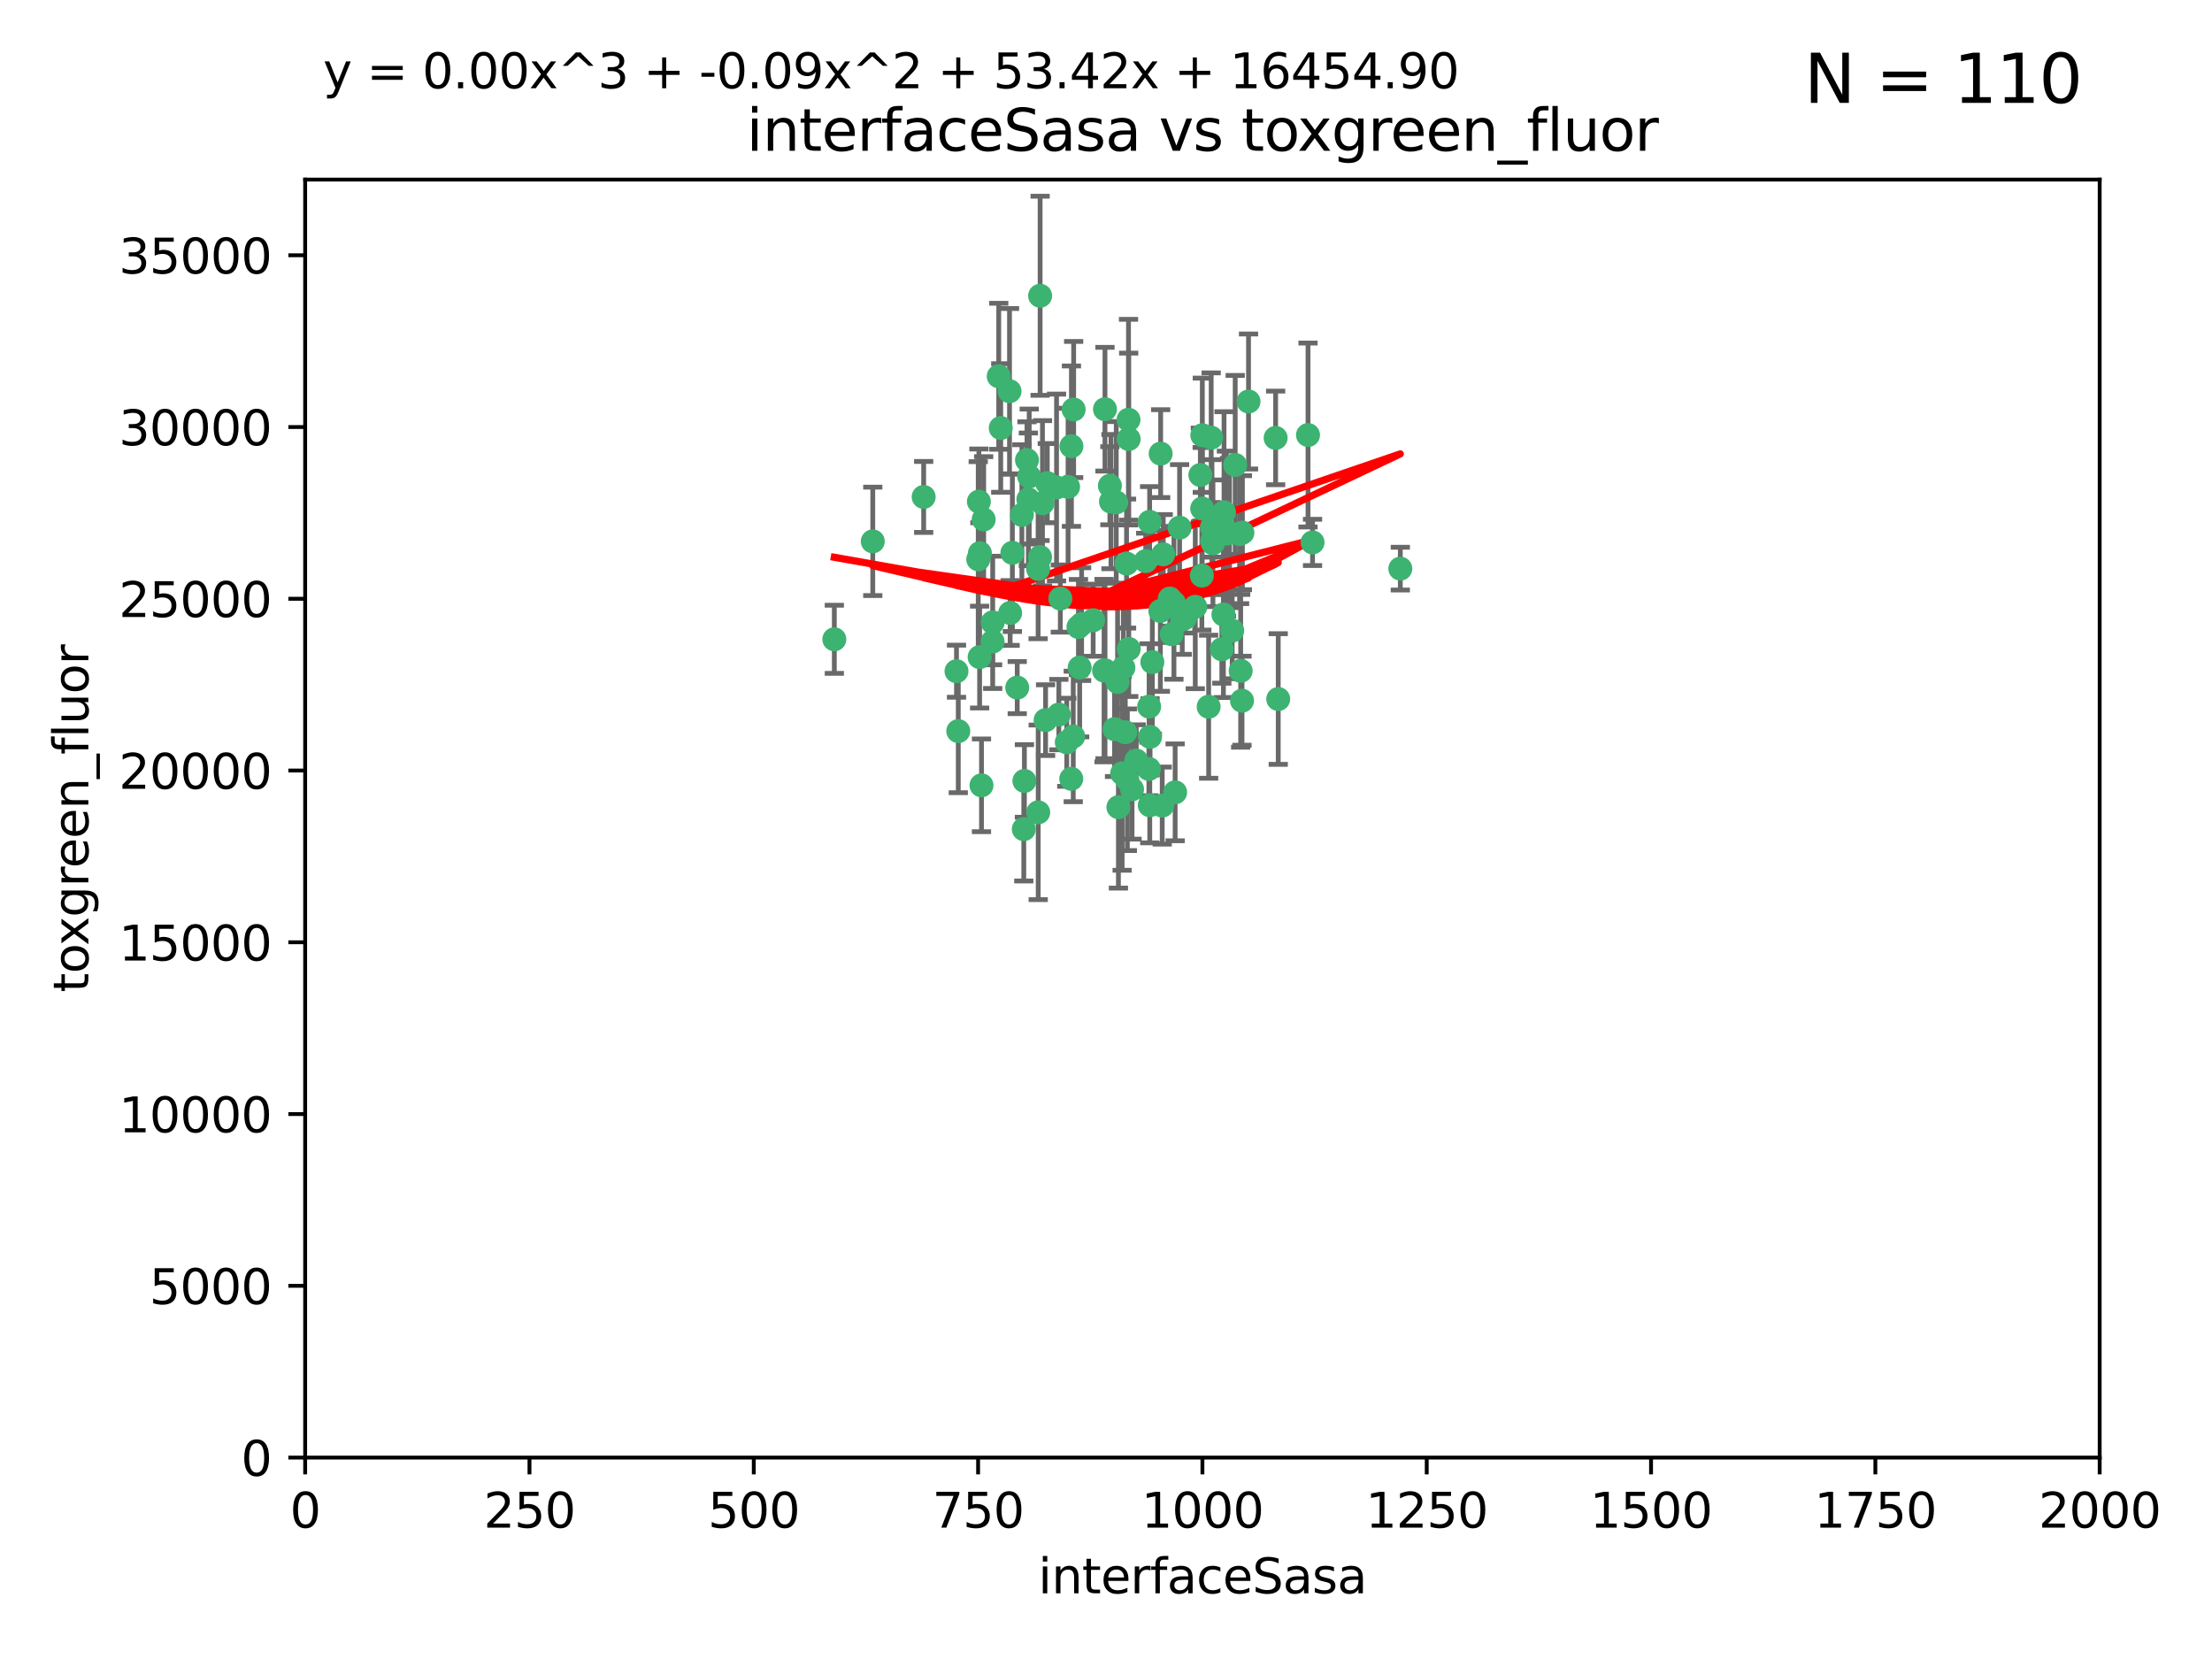 <?xml version="1.0" encoding="utf-8" standalone="no"?>
<!DOCTYPE svg PUBLIC "-//W3C//DTD SVG 1.1//EN"
  "http://www.w3.org/Graphics/SVG/1.1/DTD/svg11.dtd">
<svg xmlns:xlink="http://www.w3.org/1999/xlink" width="460.8pt" height="345.6pt" viewBox="0 0 460.8 345.6" xmlns="http://www.w3.org/2000/svg" version="1.1">
 <defs>
  <style type="text/css">*{stroke-linejoin: round; stroke-linecap: butt}</style>
 </defs>
 <g id="figure_1">
  <g id="patch_1">
   <path d="M 0 345.6 
L 460.8 345.6 
L 460.8 0 
L 0 0 
z
" style="fill: #ffffff"/>
  </g>
  <g id="axes_1">
   <g id="patch_2">
    <path d="M 63.571 303.64 
L 437.4 303.64 
L 437.4 37.411 
L 63.571 37.411 
z
" style="fill: #ffffff"/>
   </g>
   <g id="PathCollection_1">
    <defs>
     <path id="med332edd21" d="M 0 1.118 
C 0.297 1.118 0.581 1 0.791 0.791 
C 1 0.581 1.118 0.297 1.118 0 
C 1.118 -0.297 1 -0.581 0.791 -0.791 
C 0.581 -1 0.297 -1.118 0 -1.118 
C -0.297 -1.118 -0.581 -1 -0.791 -0.791 
C -1 -0.581 -1.118 -0.297 -1.118 0 
C -1.118 0.297 -1 0.581 -0.791 0.791 
C -0.581 1 -0.297 1.118 0 1.118 
z
" style="stroke: #3cb371"/>
    </defs>
    <g clip-path="url(#p844ba99340)">
     <use xlink:href="#med332edd21" x="243.693" y="124.69" style="fill: #3cb371; stroke: #3cb371"/>
     <use xlink:href="#med332edd21" x="272.484" y="90.623" style="fill: #3cb371; stroke: #3cb371"/>
     <use xlink:href="#med332edd21" x="242.323" y="115.479" style="fill: #3cb371; stroke: #3cb371"/>
     <use xlink:href="#med332edd21" x="248.998" y="126.406" style="fill: #3cb371; stroke: #3cb371"/>
     <use xlink:href="#med332edd21" x="231.435" y="104.496" style="fill: #3cb371; stroke: #3cb371"/>
     <use xlink:href="#med332edd21" x="239.489" y="108.716" style="fill: #3cb371; stroke: #3cb371"/>
     <use xlink:href="#med332edd21" x="234.418" y="152.536" style="fill: #3cb371; stroke: #3cb371"/>
     <use xlink:href="#med332edd21" x="250.437" y="105.937" style="fill: #3cb371; stroke: #3cb371"/>
     <use xlink:href="#med332edd21" x="266.28" y="145.62" style="fill: #3cb371; stroke: #3cb371"/>
     <use xlink:href="#med332edd21" x="257.315" y="96.857" style="fill: #3cb371; stroke: #3cb371"/>
     <use xlink:href="#med332edd21" x="218.168" y="100.649" style="fill: #3cb371; stroke: #3cb371"/>
     <use xlink:href="#med332edd21" x="265.738" y="91.227" style="fill: #3cb371; stroke: #3cb371"/>
     <use xlink:href="#med332edd21" x="254.987" y="106.718" style="fill: #3cb371; stroke: #3cb371"/>
     <use xlink:href="#med332edd21" x="273.426" y="112.994" style="fill: #3cb371; stroke: #3cb371"/>
     <use xlink:href="#med332edd21" x="220.886" y="124.689" style="fill: #3cb371; stroke: #3cb371"/>
     <use xlink:href="#med332edd21" x="214.404" y="99.267" style="fill: #3cb371; stroke: #3cb371"/>
     <use xlink:href="#med332edd21" x="212.875" y="107.264" style="fill: #3cb371; stroke: #3cb371"/>
     <use xlink:href="#med332edd21" x="250.058" y="98.951" style="fill: #3cb371; stroke: #3cb371"/>
     <use xlink:href="#med332edd21" x="241.787" y="94.5" style="fill: #3cb371; stroke: #3cb371"/>
     <use xlink:href="#med332edd21" x="252.312" y="91.178" style="fill: #3cb371; stroke: #3cb371"/>
     <use xlink:href="#med332edd21" x="258.229" y="111.261" style="fill: #3cb371; stroke: #3cb371"/>
     <use xlink:href="#med332edd21" x="223.66" y="85.309" style="fill: #3cb371; stroke: #3cb371"/>
     <use xlink:href="#med332edd21" x="232.987" y="168.143" style="fill: #3cb371; stroke: #3cb371"/>
     <use xlink:href="#med332edd21" x="230.194" y="139.64" style="fill: #3cb371; stroke: #3cb371"/>
     <use xlink:href="#med332edd21" x="251.785" y="147.225" style="fill: #3cb371; stroke: #3cb371"/>
     <use xlink:href="#med332edd21" x="234.68" y="117.402" style="fill: #3cb371; stroke: #3cb371"/>
     <use xlink:href="#med332edd21" x="246.284" y="129.063" style="fill: #3cb371; stroke: #3cb371"/>
     <use xlink:href="#med332edd21" x="255.489" y="111.157" style="fill: #3cb371; stroke: #3cb371"/>
     <use xlink:href="#med332edd21" x="252.676" y="113.172" style="fill: #3cb371; stroke: #3cb371"/>
     <use xlink:href="#med332edd21" x="256.689" y="131.368" style="fill: #3cb371; stroke: #3cb371"/>
     <use xlink:href="#med332edd21" x="254.858" y="128.013" style="fill: #3cb371; stroke: #3cb371"/>
     <use xlink:href="#med332edd21" x="244.553" y="125.579" style="fill: #3cb371; stroke: #3cb371"/>
     <use xlink:href="#med332edd21" x="250.368" y="119.895" style="fill: #3cb371; stroke: #3cb371"/>
     <use xlink:href="#med332edd21" x="230.187" y="85.244" style="fill: #3cb371; stroke: #3cb371"/>
     <use xlink:href="#med332edd21" x="240.054" y="137.927" style="fill: #3cb371; stroke: #3cb371"/>
     <use xlink:href="#med332edd21" x="235.088" y="87.434" style="fill: #3cb371; stroke: #3cb371"/>
     <use xlink:href="#med332edd21" x="246.854" y="128.738" style="fill: #3cb371; stroke: #3cb371"/>
     <use xlink:href="#med332edd21" x="258.816" y="110.968" style="fill: #3cb371; stroke: #3cb371"/>
     <use xlink:href="#med332edd21" x="239.385" y="147.201" style="fill: #3cb371; stroke: #3cb371"/>
     <use xlink:href="#med332edd21" x="223.198" y="92.949" style="fill: #3cb371; stroke: #3cb371"/>
     <use xlink:href="#med332edd21" x="258.734" y="145.968" style="fill: #3cb371; stroke: #3cb371"/>
     <use xlink:href="#med332edd21" x="256.134" y="111.045" style="fill: #3cb371; stroke: #3cb371"/>
     <use xlink:href="#med332edd21" x="233.762" y="161.102" style="fill: #3cb371; stroke: #3cb371"/>
     <use xlink:href="#med332edd21" x="232.534" y="104.651" style="fill: #3cb371; stroke: #3cb371"/>
     <use xlink:href="#med332edd21" x="235.142" y="135.185" style="fill: #3cb371; stroke: #3cb371"/>
     <use xlink:href="#med332edd21" x="208.054" y="78.386" style="fill: #3cb371; stroke: #3cb371"/>
     <use xlink:href="#med332edd21" x="234.02" y="139.091" style="fill: #3cb371; stroke: #3cb371"/>
     <use xlink:href="#med332edd21" x="220.097" y="101.557" style="fill: #3cb371; stroke: #3cb371"/>
     <use xlink:href="#med332edd21" x="223.161" y="162.238" style="fill: #3cb371; stroke: #3cb371"/>
     <use xlink:href="#med332edd21" x="241.725" y="127.273" style="fill: #3cb371; stroke: #3cb371"/>
     <use xlink:href="#med332edd21" x="238.669" y="116.895" style="fill: #3cb371; stroke: #3cb371"/>
     <use xlink:href="#med332edd21" x="252.51" y="112.711" style="fill: #3cb371; stroke: #3cb371"/>
     <use xlink:href="#med332edd21" x="227.725" y="129.202" style="fill: #3cb371; stroke: #3cb371"/>
     <use xlink:href="#med332edd21" x="235.125" y="91.456" style="fill: #3cb371; stroke: #3cb371"/>
     <use xlink:href="#med332edd21" x="206.772" y="133.651" style="fill: #3cb371; stroke: #3cb371"/>
     <use xlink:href="#med332edd21" x="210.43" y="127.696" style="fill: #3cb371; stroke: #3cb371"/>
     <use xlink:href="#med332edd21" x="217.166" y="104.837" style="fill: #3cb371; stroke: #3cb371"/>
     <use xlink:href="#med332edd21" x="244.091" y="132.126" style="fill: #3cb371; stroke: #3cb371"/>
     <use xlink:href="#med332edd21" x="211.908" y="143.24" style="fill: #3cb371; stroke: #3cb371"/>
     <use xlink:href="#med332edd21" x="231.211" y="101.187" style="fill: #3cb371; stroke: #3cb371"/>
     <use xlink:href="#med332edd21" x="214.228" y="104.027" style="fill: #3cb371; stroke: #3cb371"/>
     <use xlink:href="#med332edd21" x="213.404" y="162.684" style="fill: #3cb371; stroke: #3cb371"/>
     <use xlink:href="#med332edd21" x="204.131" y="115.229" style="fill: #3cb371; stroke: #3cb371"/>
     <use xlink:href="#med332edd21" x="245.731" y="109.922" style="fill: #3cb371; stroke: #3cb371"/>
     <use xlink:href="#med332edd21" x="216.677" y="61.614" style="fill: #3cb371; stroke: #3cb371"/>
     <use xlink:href="#med332edd21" x="216.658" y="116.044" style="fill: #3cb371; stroke: #3cb371"/>
     <use xlink:href="#med332edd21" x="204.916" y="108.215" style="fill: #3cb371; stroke: #3cb371"/>
     <use xlink:href="#med332edd21" x="192.417" y="103.52" style="fill: #3cb371; stroke: #3cb371"/>
     <use xlink:href="#med332edd21" x="213.275" y="172.728" style="fill: #3cb371; stroke: #3cb371"/>
     <use xlink:href="#med332edd21" x="258.456" y="139.744" style="fill: #3cb371; stroke: #3cb371"/>
     <use xlink:href="#med332edd21" x="222.501" y="101.422" style="fill: #3cb371; stroke: #3cb371"/>
     <use xlink:href="#med332edd21" x="206.796" y="129.65" style="fill: #3cb371; stroke: #3cb371"/>
     <use xlink:href="#med332edd21" x="291.711" y="118.457" style="fill: #3cb371; stroke: #3cb371"/>
     <use xlink:href="#med332edd21" x="224.916" y="139.063" style="fill: #3cb371; stroke: #3cb371"/>
     <use xlink:href="#med332edd21" x="260.091" y="83.639" style="fill: #3cb371; stroke: #3cb371"/>
     <use xlink:href="#med332edd21" x="250.465" y="90.667" style="fill: #3cb371; stroke: #3cb371"/>
     <use xlink:href="#med332edd21" x="199.256" y="139.824" style="fill: #3cb371; stroke: #3cb371"/>
     <use xlink:href="#med332edd21" x="204.462" y="163.599" style="fill: #3cb371; stroke: #3cb371"/>
     <use xlink:href="#med332edd21" x="216.26" y="118.525" style="fill: #3cb371; stroke: #3cb371"/>
     <use xlink:href="#med332edd21" x="220.577" y="148.859" style="fill: #3cb371; stroke: #3cb371"/>
     <use xlink:href="#med332edd21" x="242.11" y="167.821" style="fill: #3cb371; stroke: #3cb371"/>
     <use xlink:href="#med332edd21" x="223.577" y="153.416" style="fill: #3cb371; stroke: #3cb371"/>
     <use xlink:href="#med332edd21" x="254.529" y="135.25" style="fill: #3cb371; stroke: #3cb371"/>
     <use xlink:href="#med332edd21" x="208.473" y="89.16" style="fill: #3cb371; stroke: #3cb371"/>
     <use xlink:href="#med332edd21" x="222.228" y="154.63" style="fill: #3cb371; stroke: #3cb371"/>
     <use xlink:href="#med332edd21" x="203.92" y="104.494" style="fill: #3cb371; stroke: #3cb371"/>
     <use xlink:href="#med332edd21" x="181.815" y="112.776" style="fill: #3cb371; stroke: #3cb371"/>
     <use xlink:href="#med332edd21" x="239.332" y="160.187" style="fill: #3cb371; stroke: #3cb371"/>
     <use xlink:href="#med332edd21" x="204.073" y="136.883" style="fill: #3cb371; stroke: #3cb371"/>
     <use xlink:href="#med332edd21" x="210.301" y="81.492" style="fill: #3cb371; stroke: #3cb371"/>
     <use xlink:href="#med332edd21" x="239.579" y="153.497" style="fill: #3cb371; stroke: #3cb371"/>
     <use xlink:href="#med332edd21" x="236.699" y="158.432" style="fill: #3cb371; stroke: #3cb371"/>
     <use xlink:href="#med332edd21" x="252.476" y="109.813" style="fill: #3cb371; stroke: #3cb371"/>
     <use xlink:href="#med332edd21" x="224.662" y="130.623" style="fill: #3cb371; stroke: #3cb371"/>
     <use xlink:href="#med332edd21" x="203.785" y="116.515" style="fill: #3cb371; stroke: #3cb371"/>
     <use xlink:href="#med332edd21" x="244.803" y="165.057" style="fill: #3cb371; stroke: #3cb371"/>
     <use xlink:href="#med332edd21" x="213.94" y="95.836" style="fill: #3cb371; stroke: #3cb371"/>
     <use xlink:href="#med332edd21" x="216.278" y="169.223" style="fill: #3cb371; stroke: #3cb371"/>
     <use xlink:href="#med332edd21" x="225.318" y="130.016" style="fill: #3cb371; stroke: #3cb371"/>
     <use xlink:href="#med332edd21" x="199.626" y="152.299" style="fill: #3cb371; stroke: #3cb371"/>
     <use xlink:href="#med332edd21" x="235.826" y="164.427" style="fill: #3cb371; stroke: #3cb371"/>
     <use xlink:href="#med332edd21" x="232.811" y="142.074" style="fill: #3cb371; stroke: #3cb371"/>
     <use xlink:href="#med332edd21" x="239.516" y="167.742" style="fill: #3cb371; stroke: #3cb371"/>
     <use xlink:href="#med332edd21" x="229.998" y="139.694" style="fill: #3cb371; stroke: #3cb371"/>
     <use xlink:href="#med332edd21" x="217.815" y="150.018" style="fill: #3cb371; stroke: #3cb371"/>
     <use xlink:href="#med332edd21" x="234.846" y="162.431" style="fill: #3cb371; stroke: #3cb371"/>
     <use xlink:href="#med332edd21" x="210.895" y="115.163" style="fill: #3cb371; stroke: #3cb371"/>
     <use xlink:href="#med332edd21" x="232.174" y="151.897" style="fill: #3cb371; stroke: #3cb371"/>
     <use xlink:href="#med332edd21" x="173.806" y="133.177" style="fill: #3cb371; stroke: #3cb371"/>
    </g>
   </g>
   <g id="matplotlib.axis_1">
    <g id="xtick_1">
     <g id="line2d_1">
      <defs>
       <path id="m6f9eeefd8f" d="M 0 0 
L 0 3.5 
" style="stroke: #000000; stroke-width: 0.8"/>
      </defs>
      <g>
       <use xlink:href="#m6f9eeefd8f" x="63.571" y="303.64" style="stroke: #000000; stroke-width: 0.8"/>
      </g>
     </g>
     <g id="text_1">
      <!-- 0 -->
      <g transform="translate(60.39 318.238)scale(0.1 -0.1)">
       <defs>
        <path id="DejaVuSans-30" d="M 2034 4250 
Q 1547 4250 1301 3770 
Q 1056 3291 1056 2328 
Q 1056 1369 1301 889 
Q 1547 409 2034 409 
Q 2525 409 2770 889 
Q 3016 1369 3016 2328 
Q 3016 3291 2770 3770 
Q 2525 4250 2034 4250 
z
M 2034 4750 
Q 2819 4750 3233 4129 
Q 3647 3509 3647 2328 
Q 3647 1150 3233 529 
Q 2819 -91 2034 -91 
Q 1250 -91 836 529 
Q 422 1150 422 2328 
Q 422 3509 836 4129 
Q 1250 4750 2034 4750 
z
" transform="scale(0.016)"/>
       </defs>
       <use xlink:href="#DejaVuSans-30"/>
      </g>
     </g>
    </g>
    <g id="xtick_2">
     <g id="line2d_2">
      <g>
       <use xlink:href="#m6f9eeefd8f" x="110.3" y="303.64" style="stroke: #000000; stroke-width: 0.8"/>
      </g>
     </g>
     <g id="text_2">
      <!-- 250 -->
      <g transform="translate(100.756 318.238)scale(0.1 -0.1)">
       <defs>
        <path id="DejaVuSans-32" d="M 1228 531 
L 3431 531 
L 3431 0 
L 469 0 
L 469 531 
Q 828 903 1448 1529 
Q 2069 2156 2228 2338 
Q 2531 2678 2651 2914 
Q 2772 3150 2772 3378 
Q 2772 3750 2511 3984 
Q 2250 4219 1831 4219 
Q 1534 4219 1204 4116 
Q 875 4013 500 3803 
L 500 4441 
Q 881 4594 1212 4672 
Q 1544 4750 1819 4750 
Q 2544 4750 2975 4387 
Q 3406 4025 3406 3419 
Q 3406 3131 3298 2873 
Q 3191 2616 2906 2266 
Q 2828 2175 2409 1742 
Q 1991 1309 1228 531 
z
" transform="scale(0.016)"/>
        <path id="DejaVuSans-35" d="M 691 4666 
L 3169 4666 
L 3169 4134 
L 1269 4134 
L 1269 2991 
Q 1406 3038 1543 3061 
Q 1681 3084 1819 3084 
Q 2600 3084 3056 2656 
Q 3513 2228 3513 1497 
Q 3513 744 3044 326 
Q 2575 -91 1722 -91 
Q 1428 -91 1123 -41 
Q 819 9 494 109 
L 494 744 
Q 775 591 1075 516 
Q 1375 441 1709 441 
Q 2250 441 2565 725 
Q 2881 1009 2881 1497 
Q 2881 1984 2565 2268 
Q 2250 2553 1709 2553 
Q 1456 2553 1204 2497 
Q 953 2441 691 2322 
L 691 4666 
z
" transform="scale(0.016)"/>
       </defs>
       <use xlink:href="#DejaVuSans-32"/>
       <use xlink:href="#DejaVuSans-35" x="63.623"/>
       <use xlink:href="#DejaVuSans-30" x="127.246"/>
      </g>
     </g>
    </g>
    <g id="xtick_3">
     <g id="line2d_3">
      <g>
       <use xlink:href="#m6f9eeefd8f" x="157.028" y="303.64" style="stroke: #000000; stroke-width: 0.8"/>
      </g>
     </g>
     <g id="text_3">
      <!-- 500 -->
      <g transform="translate(147.485 318.238)scale(0.1 -0.1)">
       <use xlink:href="#DejaVuSans-35"/>
       <use xlink:href="#DejaVuSans-30" x="63.623"/>
       <use xlink:href="#DejaVuSans-30" x="127.246"/>
      </g>
     </g>
    </g>
    <g id="xtick_4">
     <g id="line2d_4">
      <g>
       <use xlink:href="#m6f9eeefd8f" x="203.757" y="303.64" style="stroke: #000000; stroke-width: 0.8"/>
      </g>
     </g>
     <g id="text_4">
      <!-- 750 -->
      <g transform="translate(194.213 318.238)scale(0.1 -0.1)">
       <defs>
        <path id="DejaVuSans-37" d="M 525 4666 
L 3525 4666 
L 3525 4397 
L 1831 0 
L 1172 0 
L 2766 4134 
L 525 4134 
L 525 4666 
z
" transform="scale(0.016)"/>
       </defs>
       <use xlink:href="#DejaVuSans-37"/>
       <use xlink:href="#DejaVuSans-35" x="63.623"/>
       <use xlink:href="#DejaVuSans-30" x="127.246"/>
      </g>
     </g>
    </g>
    <g id="xtick_5">
     <g id="line2d_5">
      <g>
       <use xlink:href="#m6f9eeefd8f" x="250.486" y="303.64" style="stroke: #000000; stroke-width: 0.8"/>
      </g>
     </g>
     <g id="text_5">
      <!-- 1000 -->
      <g transform="translate(237.761 318.238)scale(0.1 -0.1)">
       <defs>
        <path id="DejaVuSans-31" d="M 794 531 
L 1825 531 
L 1825 4091 
L 703 3866 
L 703 4441 
L 1819 4666 
L 2450 4666 
L 2450 531 
L 3481 531 
L 3481 0 
L 794 0 
L 794 531 
z
" transform="scale(0.016)"/>
       </defs>
       <use xlink:href="#DejaVuSans-31"/>
       <use xlink:href="#DejaVuSans-30" x="63.623"/>
       <use xlink:href="#DejaVuSans-30" x="127.246"/>
       <use xlink:href="#DejaVuSans-30" x="190.869"/>
      </g>
     </g>
    </g>
    <g id="xtick_6">
     <g id="line2d_6">
      <g>
       <use xlink:href="#m6f9eeefd8f" x="297.214" y="303.64" style="stroke: #000000; stroke-width: 0.8"/>
      </g>
     </g>
     <g id="text_6">
      <!-- 1250 -->
      <g transform="translate(284.489 318.238)scale(0.1 -0.1)">
       <use xlink:href="#DejaVuSans-31"/>
       <use xlink:href="#DejaVuSans-32" x="63.623"/>
       <use xlink:href="#DejaVuSans-35" x="127.246"/>
       <use xlink:href="#DejaVuSans-30" x="190.869"/>
      </g>
     </g>
    </g>
    <g id="xtick_7">
     <g id="line2d_7">
      <g>
       <use xlink:href="#m6f9eeefd8f" x="343.943" y="303.64" style="stroke: #000000; stroke-width: 0.8"/>
      </g>
     </g>
     <g id="text_7">
      <!-- 1500 -->
      <g transform="translate(331.218 318.238)scale(0.1 -0.1)">
       <use xlink:href="#DejaVuSans-31"/>
       <use xlink:href="#DejaVuSans-35" x="63.623"/>
       <use xlink:href="#DejaVuSans-30" x="127.246"/>
       <use xlink:href="#DejaVuSans-30" x="190.869"/>
      </g>
     </g>
    </g>
    <g id="xtick_8">
     <g id="line2d_8">
      <g>
       <use xlink:href="#m6f9eeefd8f" x="390.671" y="303.64" style="stroke: #000000; stroke-width: 0.8"/>
      </g>
     </g>
     <g id="text_8">
      <!-- 1750 -->
      <g transform="translate(377.946 318.238)scale(0.1 -0.1)">
       <use xlink:href="#DejaVuSans-31"/>
       <use xlink:href="#DejaVuSans-37" x="63.623"/>
       <use xlink:href="#DejaVuSans-35" x="127.246"/>
       <use xlink:href="#DejaVuSans-30" x="190.869"/>
      </g>
     </g>
    </g>
    <g id="xtick_9">
     <g id="line2d_9">
      <g>
       <use xlink:href="#m6f9eeefd8f" x="437.4" y="303.64" style="stroke: #000000; stroke-width: 0.8"/>
      </g>
     </g>
     <g id="text_9">
      <!-- 2000 -->
      <g transform="translate(424.675 318.238)scale(0.1 -0.1)">
       <use xlink:href="#DejaVuSans-32"/>
       <use xlink:href="#DejaVuSans-30" x="63.623"/>
       <use xlink:href="#DejaVuSans-30" x="127.246"/>
       <use xlink:href="#DejaVuSans-30" x="190.869"/>
      </g>
     </g>
    </g>
    <g id="text_10">
     <!-- interfaceSasa -->
     <g transform="translate(216.279 331.917)scale(0.1 -0.1)">
      <defs>
       <path id="DejaVuSans-69" d="M 603 3500 
L 1178 3500 
L 1178 0 
L 603 0 
L 603 3500 
z
M 603 4863 
L 1178 4863 
L 1178 4134 
L 603 4134 
L 603 4863 
z
" transform="scale(0.016)"/>
       <path id="DejaVuSans-6e" d="M 3513 2113 
L 3513 0 
L 2938 0 
L 2938 2094 
Q 2938 2591 2744 2837 
Q 2550 3084 2163 3084 
Q 1697 3084 1428 2787 
Q 1159 2491 1159 1978 
L 1159 0 
L 581 0 
L 581 3500 
L 1159 3500 
L 1159 2956 
Q 1366 3272 1645 3428 
Q 1925 3584 2291 3584 
Q 2894 3584 3203 3211 
Q 3513 2838 3513 2113 
z
" transform="scale(0.016)"/>
       <path id="DejaVuSans-74" d="M 1172 4494 
L 1172 3500 
L 2356 3500 
L 2356 3053 
L 1172 3053 
L 1172 1153 
Q 1172 725 1289 603 
Q 1406 481 1766 481 
L 2356 481 
L 2356 0 
L 1766 0 
Q 1100 0 847 248 
Q 594 497 594 1153 
L 594 3053 
L 172 3053 
L 172 3500 
L 594 3500 
L 594 4494 
L 1172 4494 
z
" transform="scale(0.016)"/>
       <path id="DejaVuSans-65" d="M 3597 1894 
L 3597 1613 
L 953 1613 
Q 991 1019 1311 708 
Q 1631 397 2203 397 
Q 2534 397 2845 478 
Q 3156 559 3463 722 
L 3463 178 
Q 3153 47 2828 -22 
Q 2503 -91 2169 -91 
Q 1331 -91 842 396 
Q 353 884 353 1716 
Q 353 2575 817 3079 
Q 1281 3584 2069 3584 
Q 2775 3584 3186 3129 
Q 3597 2675 3597 1894 
z
M 3022 2063 
Q 3016 2534 2758 2815 
Q 2500 3097 2075 3097 
Q 1594 3097 1305 2825 
Q 1016 2553 972 2059 
L 3022 2063 
z
" transform="scale(0.016)"/>
       <path id="DejaVuSans-72" d="M 2631 2963 
Q 2534 3019 2420 3045 
Q 2306 3072 2169 3072 
Q 1681 3072 1420 2755 
Q 1159 2438 1159 1844 
L 1159 0 
L 581 0 
L 581 3500 
L 1159 3500 
L 1159 2956 
Q 1341 3275 1631 3429 
Q 1922 3584 2338 3584 
Q 2397 3584 2469 3576 
Q 2541 3569 2628 3553 
L 2631 2963 
z
" transform="scale(0.016)"/>
       <path id="DejaVuSans-66" d="M 2375 4863 
L 2375 4384 
L 1825 4384 
Q 1516 4384 1395 4259 
Q 1275 4134 1275 3809 
L 1275 3500 
L 2222 3500 
L 2222 3053 
L 1275 3053 
L 1275 0 
L 697 0 
L 697 3053 
L 147 3053 
L 147 3500 
L 697 3500 
L 697 3744 
Q 697 4328 969 4595 
Q 1241 4863 1831 4863 
L 2375 4863 
z
" transform="scale(0.016)"/>
       <path id="DejaVuSans-61" d="M 2194 1759 
Q 1497 1759 1228 1600 
Q 959 1441 959 1056 
Q 959 750 1161 570 
Q 1363 391 1709 391 
Q 2188 391 2477 730 
Q 2766 1069 2766 1631 
L 2766 1759 
L 2194 1759 
z
M 3341 1997 
L 3341 0 
L 2766 0 
L 2766 531 
Q 2569 213 2275 61 
Q 1981 -91 1556 -91 
Q 1019 -91 701 211 
Q 384 513 384 1019 
Q 384 1609 779 1909 
Q 1175 2209 1959 2209 
L 2766 2209 
L 2766 2266 
Q 2766 2663 2505 2880 
Q 2244 3097 1772 3097 
Q 1472 3097 1187 3025 
Q 903 2953 641 2809 
L 641 3341 
Q 956 3463 1253 3523 
Q 1550 3584 1831 3584 
Q 2591 3584 2966 3190 
Q 3341 2797 3341 1997 
z
" transform="scale(0.016)"/>
       <path id="DejaVuSans-63" d="M 3122 3366 
L 3122 2828 
Q 2878 2963 2633 3030 
Q 2388 3097 2138 3097 
Q 1578 3097 1268 2742 
Q 959 2388 959 1747 
Q 959 1106 1268 751 
Q 1578 397 2138 397 
Q 2388 397 2633 464 
Q 2878 531 3122 666 
L 3122 134 
Q 2881 22 2623 -34 
Q 2366 -91 2075 -91 
Q 1284 -91 818 406 
Q 353 903 353 1747 
Q 353 2603 823 3093 
Q 1294 3584 2113 3584 
Q 2378 3584 2631 3529 
Q 2884 3475 3122 3366 
z
" transform="scale(0.016)"/>
       <path id="DejaVuSans-53" d="M 3425 4513 
L 3425 3897 
Q 3066 4069 2747 4153 
Q 2428 4238 2131 4238 
Q 1616 4238 1336 4038 
Q 1056 3838 1056 3469 
Q 1056 3159 1242 3001 
Q 1428 2844 1947 2747 
L 2328 2669 
Q 3034 2534 3370 2195 
Q 3706 1856 3706 1288 
Q 3706 609 3251 259 
Q 2797 -91 1919 -91 
Q 1588 -91 1214 -16 
Q 841 59 441 206 
L 441 856 
Q 825 641 1194 531 
Q 1563 422 1919 422 
Q 2459 422 2753 634 
Q 3047 847 3047 1241 
Q 3047 1584 2836 1778 
Q 2625 1972 2144 2069 
L 1759 2144 
Q 1053 2284 737 2584 
Q 422 2884 422 3419 
Q 422 4038 858 4394 
Q 1294 4750 2059 4750 
Q 2388 4750 2728 4690 
Q 3069 4631 3425 4513 
z
" transform="scale(0.016)"/>
       <path id="DejaVuSans-73" d="M 2834 3397 
L 2834 2853 
Q 2591 2978 2328 3040 
Q 2066 3103 1784 3103 
Q 1356 3103 1142 2972 
Q 928 2841 928 2578 
Q 928 2378 1081 2264 
Q 1234 2150 1697 2047 
L 1894 2003 
Q 2506 1872 2764 1633 
Q 3022 1394 3022 966 
Q 3022 478 2636 193 
Q 2250 -91 1575 -91 
Q 1294 -91 989 -36 
Q 684 19 347 128 
L 347 722 
Q 666 556 975 473 
Q 1284 391 1588 391 
Q 1994 391 2212 530 
Q 2431 669 2431 922 
Q 2431 1156 2273 1281 
Q 2116 1406 1581 1522 
L 1381 1569 
Q 847 1681 609 1914 
Q 372 2147 372 2553 
Q 372 3047 722 3315 
Q 1072 3584 1716 3584 
Q 2034 3584 2315 3537 
Q 2597 3491 2834 3397 
z
" transform="scale(0.016)"/>
      </defs>
      <use xlink:href="#DejaVuSans-69"/>
      <use xlink:href="#DejaVuSans-6e" x="27.783"/>
      <use xlink:href="#DejaVuSans-74" x="91.162"/>
      <use xlink:href="#DejaVuSans-65" x="130.371"/>
      <use xlink:href="#DejaVuSans-72" x="191.895"/>
      <use xlink:href="#DejaVuSans-66" x="233.008"/>
      <use xlink:href="#DejaVuSans-61" x="268.213"/>
      <use xlink:href="#DejaVuSans-63" x="329.492"/>
      <use xlink:href="#DejaVuSans-65" x="384.473"/>
      <use xlink:href="#DejaVuSans-53" x="445.996"/>
      <use xlink:href="#DejaVuSans-61" x="509.473"/>
      <use xlink:href="#DejaVuSans-73" x="570.752"/>
      <use xlink:href="#DejaVuSans-61" x="622.852"/>
     </g>
    </g>
   </g>
   <g id="matplotlib.axis_2">
    <g id="ytick_1">
     <g id="line2d_10">
      <defs>
       <path id="m26233675d8" d="M 0 0 
L -3.5 0 
" style="stroke: #000000; stroke-width: 0.8"/>
      </defs>
      <g>
       <use xlink:href="#m26233675d8" x="63.571" y="303.64" style="stroke: #000000; stroke-width: 0.8"/>
      </g>
     </g>
     <g id="text_11">
      <!-- 0 -->
      <g transform="translate(50.209 307.439)scale(0.1 -0.1)">
       <use xlink:href="#DejaVuSans-30"/>
      </g>
     </g>
    </g>
    <g id="ytick_2">
     <g id="line2d_11">
      <g>
       <use xlink:href="#m26233675d8" x="63.571" y="267.859" style="stroke: #000000; stroke-width: 0.8"/>
      </g>
     </g>
     <g id="text_12">
      <!-- 5000 -->
      <g transform="translate(31.121 271.658)scale(0.1 -0.1)">
       <use xlink:href="#DejaVuSans-35"/>
       <use xlink:href="#DejaVuSans-30" x="63.623"/>
       <use xlink:href="#DejaVuSans-30" x="127.246"/>
       <use xlink:href="#DejaVuSans-30" x="190.869"/>
      </g>
     </g>
    </g>
    <g id="ytick_3">
     <g id="line2d_12">
      <g>
       <use xlink:href="#m26233675d8" x="63.571" y="232.078" style="stroke: #000000; stroke-width: 0.8"/>
      </g>
     </g>
     <g id="text_13">
      <!-- 10000 -->
      <g transform="translate(24.759 235.878)scale(0.1 -0.1)">
       <use xlink:href="#DejaVuSans-31"/>
       <use xlink:href="#DejaVuSans-30" x="63.623"/>
       <use xlink:href="#DejaVuSans-30" x="127.246"/>
       <use xlink:href="#DejaVuSans-30" x="190.869"/>
       <use xlink:href="#DejaVuSans-30" x="254.492"/>
      </g>
     </g>
    </g>
    <g id="ytick_4">
     <g id="line2d_13">
      <g>
       <use xlink:href="#m26233675d8" x="63.571" y="196.298" style="stroke: #000000; stroke-width: 0.8"/>
      </g>
     </g>
     <g id="text_14">
      <!-- 15000 -->
      <g transform="translate(24.759 200.097)scale(0.1 -0.1)">
       <use xlink:href="#DejaVuSans-31"/>
       <use xlink:href="#DejaVuSans-35" x="63.623"/>
       <use xlink:href="#DejaVuSans-30" x="127.246"/>
       <use xlink:href="#DejaVuSans-30" x="190.869"/>
       <use xlink:href="#DejaVuSans-30" x="254.492"/>
      </g>
     </g>
    </g>
    <g id="ytick_5">
     <g id="line2d_14">
      <g>
       <use xlink:href="#m26233675d8" x="63.571" y="160.517" style="stroke: #000000; stroke-width: 0.8"/>
      </g>
     </g>
     <g id="text_15">
      <!-- 20000 -->
      <g transform="translate(24.759 164.316)scale(0.1 -0.1)">
       <use xlink:href="#DejaVuSans-32"/>
       <use xlink:href="#DejaVuSans-30" x="63.623"/>
       <use xlink:href="#DejaVuSans-30" x="127.246"/>
       <use xlink:href="#DejaVuSans-30" x="190.869"/>
       <use xlink:href="#DejaVuSans-30" x="254.492"/>
      </g>
     </g>
    </g>
    <g id="ytick_6">
     <g id="line2d_15">
      <g>
       <use xlink:href="#m26233675d8" x="63.571" y="124.736" style="stroke: #000000; stroke-width: 0.8"/>
      </g>
     </g>
     <g id="text_16">
      <!-- 25000 -->
      <g transform="translate(24.759 128.535)scale(0.1 -0.1)">
       <use xlink:href="#DejaVuSans-32"/>
       <use xlink:href="#DejaVuSans-35" x="63.623"/>
       <use xlink:href="#DejaVuSans-30" x="127.246"/>
       <use xlink:href="#DejaVuSans-30" x="190.869"/>
       <use xlink:href="#DejaVuSans-30" x="254.492"/>
      </g>
     </g>
    </g>
    <g id="ytick_7">
     <g id="line2d_16">
      <g>
       <use xlink:href="#m26233675d8" x="63.571" y="88.955" style="stroke: #000000; stroke-width: 0.8"/>
      </g>
     </g>
     <g id="text_17">
      <!-- 30000 -->
      <g transform="translate(24.759 92.754)scale(0.1 -0.1)">
       <defs>
        <path id="DejaVuSans-33" d="M 2597 2516 
Q 3050 2419 3304 2112 
Q 3559 1806 3559 1356 
Q 3559 666 3084 287 
Q 2609 -91 1734 -91 
Q 1441 -91 1130 -33 
Q 819 25 488 141 
L 488 750 
Q 750 597 1062 519 
Q 1375 441 1716 441 
Q 2309 441 2620 675 
Q 2931 909 2931 1356 
Q 2931 1769 2642 2001 
Q 2353 2234 1838 2234 
L 1294 2234 
L 1294 2753 
L 1863 2753 
Q 2328 2753 2575 2939 
Q 2822 3125 2822 3475 
Q 2822 3834 2567 4026 
Q 2313 4219 1838 4219 
Q 1578 4219 1281 4162 
Q 984 4106 628 3988 
L 628 4550 
Q 988 4650 1302 4700 
Q 1616 4750 1894 4750 
Q 2613 4750 3031 4423 
Q 3450 4097 3450 3541 
Q 3450 3153 3228 2886 
Q 3006 2619 2597 2516 
z
" transform="scale(0.016)"/>
       </defs>
       <use xlink:href="#DejaVuSans-33"/>
       <use xlink:href="#DejaVuSans-30" x="63.623"/>
       <use xlink:href="#DejaVuSans-30" x="127.246"/>
       <use xlink:href="#DejaVuSans-30" x="190.869"/>
       <use xlink:href="#DejaVuSans-30" x="254.492"/>
      </g>
     </g>
    </g>
    <g id="ytick_8">
     <g id="line2d_17">
      <g>
       <use xlink:href="#m26233675d8" x="63.571" y="53.174" style="stroke: #000000; stroke-width: 0.8"/>
      </g>
     </g>
     <g id="text_18">
      <!-- 35000 -->
      <g transform="translate(24.759 56.974)scale(0.1 -0.1)">
       <use xlink:href="#DejaVuSans-33"/>
       <use xlink:href="#DejaVuSans-35" x="63.623"/>
       <use xlink:href="#DejaVuSans-30" x="127.246"/>
       <use xlink:href="#DejaVuSans-30" x="190.869"/>
       <use xlink:href="#DejaVuSans-30" x="254.492"/>
      </g>
     </g>
    </g>
    <g id="text_19">
     <!-- toxgreen_fluor -->
     <g transform="translate(18.401 206.72)rotate(-90)scale(0.1 -0.1)">
      <defs>
       <path id="DejaVuSans-6f" d="M 1959 3097 
Q 1497 3097 1228 2736 
Q 959 2375 959 1747 
Q 959 1119 1226 758 
Q 1494 397 1959 397 
Q 2419 397 2687 759 
Q 2956 1122 2956 1747 
Q 2956 2369 2687 2733 
Q 2419 3097 1959 3097 
z
M 1959 3584 
Q 2709 3584 3137 3096 
Q 3566 2609 3566 1747 
Q 3566 888 3137 398 
Q 2709 -91 1959 -91 
Q 1206 -91 779 398 
Q 353 888 353 1747 
Q 353 2609 779 3096 
Q 1206 3584 1959 3584 
z
" transform="scale(0.016)"/>
       <path id="DejaVuSans-78" d="M 3513 3500 
L 2247 1797 
L 3578 0 
L 2900 0 
L 1881 1375 
L 863 0 
L 184 0 
L 1544 1831 
L 300 3500 
L 978 3500 
L 1906 2253 
L 2834 3500 
L 3513 3500 
z
" transform="scale(0.016)"/>
       <path id="DejaVuSans-67" d="M 2906 1791 
Q 2906 2416 2648 2759 
Q 2391 3103 1925 3103 
Q 1463 3103 1205 2759 
Q 947 2416 947 1791 
Q 947 1169 1205 825 
Q 1463 481 1925 481 
Q 2391 481 2648 825 
Q 2906 1169 2906 1791 
z
M 3481 434 
Q 3481 -459 3084 -895 
Q 2688 -1331 1869 -1331 
Q 1566 -1331 1297 -1286 
Q 1028 -1241 775 -1147 
L 775 -588 
Q 1028 -725 1275 -790 
Q 1522 -856 1778 -856 
Q 2344 -856 2625 -561 
Q 2906 -266 2906 331 
L 2906 616 
Q 2728 306 2450 153 
Q 2172 0 1784 0 
Q 1141 0 747 490 
Q 353 981 353 1791 
Q 353 2603 747 3093 
Q 1141 3584 1784 3584 
Q 2172 3584 2450 3431 
Q 2728 3278 2906 2969 
L 2906 3500 
L 3481 3500 
L 3481 434 
z
" transform="scale(0.016)"/>
       <path id="DejaVuSans-5f" d="M 3263 -1063 
L 3263 -1509 
L -63 -1509 
L -63 -1063 
L 3263 -1063 
z
" transform="scale(0.016)"/>
       <path id="DejaVuSans-6c" d="M 603 4863 
L 1178 4863 
L 1178 0 
L 603 0 
L 603 4863 
z
" transform="scale(0.016)"/>
       <path id="DejaVuSans-75" d="M 544 1381 
L 544 3500 
L 1119 3500 
L 1119 1403 
Q 1119 906 1312 657 
Q 1506 409 1894 409 
Q 2359 409 2629 706 
Q 2900 1003 2900 1516 
L 2900 3500 
L 3475 3500 
L 3475 0 
L 2900 0 
L 2900 538 
Q 2691 219 2414 64 
Q 2138 -91 1772 -91 
Q 1169 -91 856 284 
Q 544 659 544 1381 
z
M 1991 3584 
L 1991 3584 
z
" transform="scale(0.016)"/>
      </defs>
      <use xlink:href="#DejaVuSans-74"/>
      <use xlink:href="#DejaVuSans-6f" x="39.209"/>
      <use xlink:href="#DejaVuSans-78" x="97.266"/>
      <use xlink:href="#DejaVuSans-67" x="156.445"/>
      <use xlink:href="#DejaVuSans-72" x="219.922"/>
      <use xlink:href="#DejaVuSans-65" x="258.785"/>
      <use xlink:href="#DejaVuSans-65" x="320.309"/>
      <use xlink:href="#DejaVuSans-6e" x="381.832"/>
      <use xlink:href="#DejaVuSans-5f" x="445.211"/>
      <use xlink:href="#DejaVuSans-66" x="495.211"/>
      <use xlink:href="#DejaVuSans-6c" x="530.416"/>
      <use xlink:href="#DejaVuSans-75" x="558.199"/>
      <use xlink:href="#DejaVuSans-6f" x="621.578"/>
      <use xlink:href="#DejaVuSans-72" x="682.76"/>
     </g>
    </g>
   </g>
   <g id="LineCollection_1">
    <path d="M 243.693 132.143 
L 243.693 117.237 
" clip-path="url(#p844ba99340)" style="fill: none; stroke: #696969"/>
    <path d="M 272.484 109.781 
L 272.484 71.466 
" clip-path="url(#p844ba99340)" style="fill: none; stroke: #696969"/>
    <path d="M 242.323 123.766 
L 242.323 107.191 
" clip-path="url(#p844ba99340)" style="fill: none; stroke: #696969"/>
    <path d="M 248.998 143.467 
L 248.998 109.345 
" clip-path="url(#p844ba99340)" style="fill: none; stroke: #696969"/>
    <path d="M 231.435 118.477 
L 231.435 90.515 
" clip-path="url(#p844ba99340)" style="fill: none; stroke: #696969"/>
    <path d="M 239.489 116.059 
L 239.489 101.373 
" clip-path="url(#p844ba99340)" style="fill: none; stroke: #696969"/>
    <path d="M 234.418 166.039 
L 234.418 139.033 
" clip-path="url(#p844ba99340)" style="fill: none; stroke: #696969"/>
    <path d="M 250.437 118.658 
L 250.437 93.215 
" clip-path="url(#p844ba99340)" style="fill: none; stroke: #696969"/>
    <path d="M 266.28 159.229 
L 266.28 132.011 
" clip-path="url(#p844ba99340)" style="fill: none; stroke: #696969"/>
    <path d="M 257.315 115.505 
L 257.315 78.209 
" clip-path="url(#p844ba99340)" style="fill: none; stroke: #696969"/>
    <path d="M 218.168 108.898 
L 218.168 92.4 
" clip-path="url(#p844ba99340)" style="fill: none; stroke: #696969"/>
    <path d="M 265.738 100.977 
L 265.738 81.478 
" clip-path="url(#p844ba99340)" style="fill: none; stroke: #696969"/>
    <path d="M 254.987 127.664 
L 254.987 85.772 
" clip-path="url(#p844ba99340)" style="fill: none; stroke: #696969"/>
    <path d="M 273.426 117.812 
L 273.426 108.176 
" clip-path="url(#p844ba99340)" style="fill: none; stroke: #696969"/>
    <path d="M 220.886 131.683 
L 220.886 117.696 
" clip-path="url(#p844ba99340)" style="fill: none; stroke: #696969"/>
    <path d="M 214.404 113.322 
L 214.404 85.213 
" clip-path="url(#p844ba99340)" style="fill: none; stroke: #696969"/>
    <path d="M 212.875 121.88 
L 212.875 92.647 
" clip-path="url(#p844ba99340)" style="fill: none; stroke: #696969"/>
    <path d="M 250.058 108.729 
L 250.058 89.172 
" clip-path="url(#p844ba99340)" style="fill: none; stroke: #696969"/>
    <path d="M 241.787 103.651 
L 241.787 85.348 
" clip-path="url(#p844ba99340)" style="fill: none; stroke: #696969"/>
    <path d="M 252.312 104.675 
L 252.312 77.682 
" clip-path="url(#p844ba99340)" style="fill: none; stroke: #696969"/>
    <path d="M 258.229 125.753 
L 258.229 96.768 
" clip-path="url(#p844ba99340)" style="fill: none; stroke: #696969"/>
    <path d="M 223.66 99.491 
L 223.66 71.128 
" clip-path="url(#p844ba99340)" style="fill: none; stroke: #696969"/>
    <path d="M 232.987 185.006 
L 232.987 151.281 
" clip-path="url(#p844ba99340)" style="fill: none; stroke: #696969"/>
    <path d="M 230.194 158.046 
L 230.194 121.234 
" clip-path="url(#p844ba99340)" style="fill: none; stroke: #696969"/>
    <path d="M 251.785 162.121 
L 251.785 132.33 
" clip-path="url(#p844ba99340)" style="fill: none; stroke: #696969"/>
    <path d="M 234.68 130.841 
L 234.68 103.963 
" clip-path="url(#p844ba99340)" style="fill: none; stroke: #696969"/>
    <path d="M 246.284 136.31 
L 246.284 121.816 
" clip-path="url(#p844ba99340)" style="fill: none; stroke: #696969"/>
    <path d="M 255.489 128.336 
L 255.489 93.979 
" clip-path="url(#p844ba99340)" style="fill: none; stroke: #696969"/>
    <path d="M 252.676 126.36 
L 252.676 99.984 
" clip-path="url(#p844ba99340)" style="fill: none; stroke: #696969"/>
    <path d="M 256.689 141.39 
L 256.689 121.347 
" clip-path="url(#p844ba99340)" style="fill: none; stroke: #696969"/>
    <path d="M 254.858 145.305 
L 254.858 110.721 
" clip-path="url(#p844ba99340)" style="fill: none; stroke: #696969"/>
    <path d="M 244.553 141.497 
L 244.553 109.662 
" clip-path="url(#p844ba99340)" style="fill: none; stroke: #696969"/>
    <path d="M 250.368 131.252 
L 250.368 108.538 
" clip-path="url(#p844ba99340)" style="fill: none; stroke: #696969"/>
    <path d="M 230.187 98.132 
L 230.187 72.355 
" clip-path="url(#p844ba99340)" style="fill: none; stroke: #696969"/>
    <path d="M 240.054 152.903 
L 240.054 122.95 
" clip-path="url(#p844ba99340)" style="fill: none; stroke: #696969"/>
    <path d="M 235.088 108.351 
L 235.088 66.517 
" clip-path="url(#p844ba99340)" style="fill: none; stroke: #696969"/>
    <path d="M 246.854 131.869 
L 246.854 125.606 
" clip-path="url(#p844ba99340)" style="fill: none; stroke: #696969"/>
    <path d="M 258.816 122.844 
L 258.816 99.093 
" clip-path="url(#p844ba99340)" style="fill: none; stroke: #696969"/>
    <path d="M 239.385 160.298 
L 239.385 134.104 
" clip-path="url(#p844ba99340)" style="fill: none; stroke: #696969"/>
    <path d="M 223.198 109.655 
L 223.198 76.242 
" clip-path="url(#p844ba99340)" style="fill: none; stroke: #696969"/>
    <path d="M 258.734 155.24 
L 258.734 136.696 
" clip-path="url(#p844ba99340)" style="fill: none; stroke: #696969"/>
    <path d="M 256.134 126.588 
L 256.134 95.502 
" clip-path="url(#p844ba99340)" style="fill: none; stroke: #696969"/>
    <path d="M 233.762 181.292 
L 233.762 140.913 
" clip-path="url(#p844ba99340)" style="fill: none; stroke: #696969"/>
    <path d="M 232.534 121.481 
L 232.534 87.821 
" clip-path="url(#p844ba99340)" style="fill: none; stroke: #696969"/>
    <path d="M 235.142 145.092 
L 235.142 125.278 
" clip-path="url(#p844ba99340)" style="fill: none; stroke: #696969"/>
    <path d="M 208.054 93.595 
L 208.054 63.177 
" clip-path="url(#p844ba99340)" style="fill: none; stroke: #696969"/>
    <path d="M 234.02 155.38 
L 234.02 122.802 
" clip-path="url(#p844ba99340)" style="fill: none; stroke: #696969"/>
    <path d="M 220.097 121.018 
L 220.097 82.097 
" clip-path="url(#p844ba99340)" style="fill: none; stroke: #696969"/>
    <path d="M 223.161 162.773 
L 223.161 161.702 
" clip-path="url(#p844ba99340)" style="fill: none; stroke: #696969"/>
    <path d="M 241.725 144.015 
L 241.725 110.531 
" clip-path="url(#p844ba99340)" style="fill: none; stroke: #696969"/>
    <path d="M 238.669 122.714 
L 238.669 111.075 
" clip-path="url(#p844ba99340)" style="fill: none; stroke: #696969"/>
    <path d="M 252.51 116.06 
L 252.51 109.363 
" clip-path="url(#p844ba99340)" style="fill: none; stroke: #696969"/>
    <path d="M 227.725 136.709 
L 227.725 121.695 
" clip-path="url(#p844ba99340)" style="fill: none; stroke: #696969"/>
    <path d="M 235.125 109.349 
L 235.125 73.563 
" clip-path="url(#p844ba99340)" style="fill: none; stroke: #696969"/>
    <path d="M 206.772 138.484 
L 206.772 128.819 
" clip-path="url(#p844ba99340)" style="fill: none; stroke: #696969"/>
    <path d="M 210.43 134.441 
L 210.43 120.951 
" clip-path="url(#p844ba99340)" style="fill: none; stroke: #696969"/>
    <path d="M 217.166 122.048 
L 217.166 87.626 
" clip-path="url(#p844ba99340)" style="fill: none; stroke: #696969"/>
    <path d="M 244.091 133.827 
L 244.091 130.425 
" clip-path="url(#p844ba99340)" style="fill: none; stroke: #696969"/>
    <path d="M 211.908 148.663 
L 211.908 137.818 
" clip-path="url(#p844ba99340)" style="fill: none; stroke: #696969"/>
    <path d="M 231.211 109.324 
L 231.211 93.05 
" clip-path="url(#p844ba99340)" style="fill: none; stroke: #696969"/>
    <path d="M 214.228 117.853 
L 214.228 90.201 
" clip-path="url(#p844ba99340)" style="fill: none; stroke: #696969"/>
    <path d="M 213.404 170.244 
L 213.404 155.124 
" clip-path="url(#p844ba99340)" style="fill: none; stroke: #696969"/>
    <path d="M 204.131 121.564 
L 204.131 108.895 
" clip-path="url(#p844ba99340)" style="fill: none; stroke: #696969"/>
    <path d="M 245.731 123.06 
L 245.731 96.783 
" clip-path="url(#p844ba99340)" style="fill: none; stroke: #696969"/>
    <path d="M 216.677 82.348 
L 216.677 40.879 
" clip-path="url(#p844ba99340)" style="fill: none; stroke: #696969"/>
    <path d="M 216.658 119.491 
L 216.658 112.597 
" clip-path="url(#p844ba99340)" style="fill: none; stroke: #696969"/>
    <path d="M 204.916 121.302 
L 204.916 95.128 
" clip-path="url(#p844ba99340)" style="fill: none; stroke: #696969"/>
    <path d="M 192.417 110.911 
L 192.417 96.129 
" clip-path="url(#p844ba99340)" style="fill: none; stroke: #696969"/>
    <path d="M 213.275 183.526 
L 213.275 161.929 
" clip-path="url(#p844ba99340)" style="fill: none; stroke: #696969"/>
    <path d="M 258.456 155.653 
L 258.456 123.835 
" clip-path="url(#p844ba99340)" style="fill: none; stroke: #696969"/>
    <path d="M 222.501 117.785 
L 222.501 85.059 
" clip-path="url(#p844ba99340)" style="fill: none; stroke: #696969"/>
    <path d="M 206.796 143.427 
L 206.796 115.873 
" clip-path="url(#p844ba99340)" style="fill: none; stroke: #696969"/>
    <path d="M 291.711 122.912 
L 291.711 114.001 
" clip-path="url(#p844ba99340)" style="fill: none; stroke: #696969"/>
    <path d="M 224.916 153.504 
L 224.916 124.622 
" clip-path="url(#p844ba99340)" style="fill: none; stroke: #696969"/>
    <path d="M 260.091 97.702 
L 260.091 69.575 
" clip-path="url(#p844ba99340)" style="fill: none; stroke: #696969"/>
    <path d="M 250.465 102.568 
L 250.465 78.767 
" clip-path="url(#p844ba99340)" style="fill: none; stroke: #696969"/>
    <path d="M 199.256 145.247 
L 199.256 134.401 
" clip-path="url(#p844ba99340)" style="fill: none; stroke: #696969"/>
    <path d="M 204.462 173.255 
L 204.462 153.942 
" clip-path="url(#p844ba99340)" style="fill: none; stroke: #696969"/>
    <path d="M 216.26 133.062 
L 216.26 103.989 
" clip-path="url(#p844ba99340)" style="fill: none; stroke: #696969"/>
    <path d="M 220.577 156.192 
L 220.577 141.525 
" clip-path="url(#p844ba99340)" style="fill: none; stroke: #696969"/>
    <path d="M 242.11 175.847 
L 242.11 159.794 
" clip-path="url(#p844ba99340)" style="fill: none; stroke: #696969"/>
    <path d="M 223.577 167.006 
L 223.577 139.827 
" clip-path="url(#p844ba99340)" style="fill: none; stroke: #696969"/>
    <path d="M 254.529 142.321 
L 254.529 128.178 
" clip-path="url(#p844ba99340)" style="fill: none; stroke: #696969"/>
    <path d="M 208.473 102.552 
L 208.473 75.767 
" clip-path="url(#p844ba99340)" style="fill: none; stroke: #696969"/>
    <path d="M 222.228 163.803 
L 222.228 145.457 
" clip-path="url(#p844ba99340)" style="fill: none; stroke: #696969"/>
    <path d="M 203.92 115.45 
L 203.92 93.538 
" clip-path="url(#p844ba99340)" style="fill: none; stroke: #696969"/>
    <path d="M 181.815 124.068 
L 181.815 101.484 
" clip-path="url(#p844ba99340)" style="fill: none; stroke: #696969"/>
    <path d="M 239.332 165.759 
L 239.332 154.615 
" clip-path="url(#p844ba99340)" style="fill: none; stroke: #696969"/>
    <path d="M 204.073 147.49 
L 204.073 126.276 
" clip-path="url(#p844ba99340)" style="fill: none; stroke: #696969"/>
    <path d="M 210.301 98.71 
L 210.301 64.274 
" clip-path="url(#p844ba99340)" style="fill: none; stroke: #696969"/>
    <path d="M 239.579 161.446 
L 239.579 145.547 
" clip-path="url(#p844ba99340)" style="fill: none; stroke: #696969"/>
    <path d="M 236.699 165.874 
L 236.699 150.99 
" clip-path="url(#p844ba99340)" style="fill: none; stroke: #696969"/>
    <path d="M 252.476 123.869 
L 252.476 95.758 
" clip-path="url(#p844ba99340)" style="fill: none; stroke: #696969"/>
    <path d="M 224.662 140.536 
L 224.662 120.711 
" clip-path="url(#p844ba99340)" style="fill: none; stroke: #696969"/>
    <path d="M 203.785 136.862 
L 203.785 96.169 
" clip-path="url(#p844ba99340)" style="fill: none; stroke: #696969"/>
    <path d="M 244.803 175.144 
L 244.803 154.97 
" clip-path="url(#p844ba99340)" style="fill: none; stroke: #696969"/>
    <path d="M 213.94 103.802 
L 213.94 87.87 
" clip-path="url(#p844ba99340)" style="fill: none; stroke: #696969"/>
    <path d="M 216.278 187.407 
L 216.278 151.039 
" clip-path="url(#p844ba99340)" style="fill: none; stroke: #696969"/>
    <path d="M 225.318 141.757 
L 225.318 118.274 
" clip-path="url(#p844ba99340)" style="fill: none; stroke: #696969"/>
    <path d="M 199.626 165.133 
L 199.626 139.464 
" clip-path="url(#p844ba99340)" style="fill: none; stroke: #696969"/>
    <path d="M 235.826 174.8 
L 235.826 154.054 
" clip-path="url(#p844ba99340)" style="fill: none; stroke: #696969"/>
    <path d="M 232.811 158.093 
L 232.811 126.055 
" clip-path="url(#p844ba99340)" style="fill: none; stroke: #696969"/>
    <path d="M 239.516 175.575 
L 239.516 159.909 
" clip-path="url(#p844ba99340)" style="fill: none; stroke: #696969"/>
    <path d="M 229.998 158.704 
L 229.998 120.683 
" clip-path="url(#p844ba99340)" style="fill: none; stroke: #696969"/>
    <path d="M 217.815 157.384 
L 217.815 142.652 
" clip-path="url(#p844ba99340)" style="fill: none; stroke: #696969"/>
    <path d="M 234.846 177.183 
L 234.846 147.679 
" clip-path="url(#p844ba99340)" style="fill: none; stroke: #696969"/>
    <path d="M 210.895 131.554 
L 210.895 98.772 
" clip-path="url(#p844ba99340)" style="fill: none; stroke: #696969"/>
    <path d="M 232.174 161.761 
L 232.174 142.034 
" clip-path="url(#p844ba99340)" style="fill: none; stroke: #696969"/>
    <path d="M 173.806 140.273 
L 173.806 126.08 
" clip-path="url(#p844ba99340)" style="fill: none; stroke: #696969"/>
   </g>
   <g id="line2d_18">
    <defs>
     <path id="md9e0b5b6ae" d="M 2 0 
L -2 -0 
" style="stroke: #696969"/>
    </defs>
    <g clip-path="url(#p844ba99340)">
     <use xlink:href="#md9e0b5b6ae" x="243.693" y="132.143" style="fill: #696969; stroke: #696969"/>
     <use xlink:href="#md9e0b5b6ae" x="272.484" y="109.781" style="fill: #696969; stroke: #696969"/>
     <use xlink:href="#md9e0b5b6ae" x="242.323" y="123.766" style="fill: #696969; stroke: #696969"/>
     <use xlink:href="#md9e0b5b6ae" x="248.998" y="143.467" style="fill: #696969; stroke: #696969"/>
     <use xlink:href="#md9e0b5b6ae" x="231.435" y="118.477" style="fill: #696969; stroke: #696969"/>
     <use xlink:href="#md9e0b5b6ae" x="239.489" y="116.059" style="fill: #696969; stroke: #696969"/>
     <use xlink:href="#md9e0b5b6ae" x="234.418" y="166.039" style="fill: #696969; stroke: #696969"/>
     <use xlink:href="#md9e0b5b6ae" x="250.437" y="118.658" style="fill: #696969; stroke: #696969"/>
     <use xlink:href="#md9e0b5b6ae" x="266.28" y="159.229" style="fill: #696969; stroke: #696969"/>
     <use xlink:href="#md9e0b5b6ae" x="257.315" y="115.505" style="fill: #696969; stroke: #696969"/>
     <use xlink:href="#md9e0b5b6ae" x="218.168" y="108.898" style="fill: #696969; stroke: #696969"/>
     <use xlink:href="#md9e0b5b6ae" x="265.738" y="100.977" style="fill: #696969; stroke: #696969"/>
     <use xlink:href="#md9e0b5b6ae" x="254.987" y="127.664" style="fill: #696969; stroke: #696969"/>
     <use xlink:href="#md9e0b5b6ae" x="273.426" y="117.812" style="fill: #696969; stroke: #696969"/>
     <use xlink:href="#md9e0b5b6ae" x="220.886" y="131.683" style="fill: #696969; stroke: #696969"/>
     <use xlink:href="#md9e0b5b6ae" x="214.404" y="113.322" style="fill: #696969; stroke: #696969"/>
     <use xlink:href="#md9e0b5b6ae" x="212.875" y="121.88" style="fill: #696969; stroke: #696969"/>
     <use xlink:href="#md9e0b5b6ae" x="250.058" y="108.729" style="fill: #696969; stroke: #696969"/>
     <use xlink:href="#md9e0b5b6ae" x="241.787" y="103.651" style="fill: #696969; stroke: #696969"/>
     <use xlink:href="#md9e0b5b6ae" x="252.312" y="104.675" style="fill: #696969; stroke: #696969"/>
     <use xlink:href="#md9e0b5b6ae" x="258.229" y="125.753" style="fill: #696969; stroke: #696969"/>
     <use xlink:href="#md9e0b5b6ae" x="223.66" y="99.491" style="fill: #696969; stroke: #696969"/>
     <use xlink:href="#md9e0b5b6ae" x="232.987" y="185.006" style="fill: #696969; stroke: #696969"/>
     <use xlink:href="#md9e0b5b6ae" x="230.194" y="158.046" style="fill: #696969; stroke: #696969"/>
     <use xlink:href="#md9e0b5b6ae" x="251.785" y="162.121" style="fill: #696969; stroke: #696969"/>
     <use xlink:href="#md9e0b5b6ae" x="234.68" y="130.841" style="fill: #696969; stroke: #696969"/>
     <use xlink:href="#md9e0b5b6ae" x="246.284" y="136.31" style="fill: #696969; stroke: #696969"/>
     <use xlink:href="#md9e0b5b6ae" x="255.489" y="128.336" style="fill: #696969; stroke: #696969"/>
     <use xlink:href="#md9e0b5b6ae" x="252.676" y="126.36" style="fill: #696969; stroke: #696969"/>
     <use xlink:href="#md9e0b5b6ae" x="256.689" y="141.39" style="fill: #696969; stroke: #696969"/>
     <use xlink:href="#md9e0b5b6ae" x="254.858" y="145.305" style="fill: #696969; stroke: #696969"/>
     <use xlink:href="#md9e0b5b6ae" x="244.553" y="141.497" style="fill: #696969; stroke: #696969"/>
     <use xlink:href="#md9e0b5b6ae" x="250.368" y="131.252" style="fill: #696969; stroke: #696969"/>
     <use xlink:href="#md9e0b5b6ae" x="230.187" y="98.132" style="fill: #696969; stroke: #696969"/>
     <use xlink:href="#md9e0b5b6ae" x="240.054" y="152.903" style="fill: #696969; stroke: #696969"/>
     <use xlink:href="#md9e0b5b6ae" x="235.088" y="108.351" style="fill: #696969; stroke: #696969"/>
     <use xlink:href="#md9e0b5b6ae" x="246.854" y="131.869" style="fill: #696969; stroke: #696969"/>
     <use xlink:href="#md9e0b5b6ae" x="258.816" y="122.844" style="fill: #696969; stroke: #696969"/>
     <use xlink:href="#md9e0b5b6ae" x="239.385" y="160.298" style="fill: #696969; stroke: #696969"/>
     <use xlink:href="#md9e0b5b6ae" x="223.198" y="109.655" style="fill: #696969; stroke: #696969"/>
     <use xlink:href="#md9e0b5b6ae" x="258.734" y="155.24" style="fill: #696969; stroke: #696969"/>
     <use xlink:href="#md9e0b5b6ae" x="256.134" y="126.588" style="fill: #696969; stroke: #696969"/>
     <use xlink:href="#md9e0b5b6ae" x="233.762" y="181.292" style="fill: #696969; stroke: #696969"/>
     <use xlink:href="#md9e0b5b6ae" x="232.534" y="121.481" style="fill: #696969; stroke: #696969"/>
     <use xlink:href="#md9e0b5b6ae" x="235.142" y="145.092" style="fill: #696969; stroke: #696969"/>
     <use xlink:href="#md9e0b5b6ae" x="208.054" y="93.595" style="fill: #696969; stroke: #696969"/>
     <use xlink:href="#md9e0b5b6ae" x="234.02" y="155.38" style="fill: #696969; stroke: #696969"/>
     <use xlink:href="#md9e0b5b6ae" x="220.097" y="121.018" style="fill: #696969; stroke: #696969"/>
     <use xlink:href="#md9e0b5b6ae" x="223.161" y="162.773" style="fill: #696969; stroke: #696969"/>
     <use xlink:href="#md9e0b5b6ae" x="241.725" y="144.015" style="fill: #696969; stroke: #696969"/>
     <use xlink:href="#md9e0b5b6ae" x="238.669" y="122.714" style="fill: #696969; stroke: #696969"/>
     <use xlink:href="#md9e0b5b6ae" x="252.51" y="116.06" style="fill: #696969; stroke: #696969"/>
     <use xlink:href="#md9e0b5b6ae" x="227.725" y="136.709" style="fill: #696969; stroke: #696969"/>
     <use xlink:href="#md9e0b5b6ae" x="235.125" y="109.349" style="fill: #696969; stroke: #696969"/>
     <use xlink:href="#md9e0b5b6ae" x="206.772" y="138.484" style="fill: #696969; stroke: #696969"/>
     <use xlink:href="#md9e0b5b6ae" x="210.43" y="134.441" style="fill: #696969; stroke: #696969"/>
     <use xlink:href="#md9e0b5b6ae" x="217.166" y="122.048" style="fill: #696969; stroke: #696969"/>
     <use xlink:href="#md9e0b5b6ae" x="244.091" y="133.827" style="fill: #696969; stroke: #696969"/>
     <use xlink:href="#md9e0b5b6ae" x="211.908" y="148.663" style="fill: #696969; stroke: #696969"/>
     <use xlink:href="#md9e0b5b6ae" x="231.211" y="109.324" style="fill: #696969; stroke: #696969"/>
     <use xlink:href="#md9e0b5b6ae" x="214.228" y="117.853" style="fill: #696969; stroke: #696969"/>
     <use xlink:href="#md9e0b5b6ae" x="213.404" y="170.244" style="fill: #696969; stroke: #696969"/>
     <use xlink:href="#md9e0b5b6ae" x="204.131" y="121.564" style="fill: #696969; stroke: #696969"/>
     <use xlink:href="#md9e0b5b6ae" x="245.731" y="123.06" style="fill: #696969; stroke: #696969"/>
     <use xlink:href="#md9e0b5b6ae" x="216.677" y="82.348" style="fill: #696969; stroke: #696969"/>
     <use xlink:href="#md9e0b5b6ae" x="216.658" y="119.491" style="fill: #696969; stroke: #696969"/>
     <use xlink:href="#md9e0b5b6ae" x="204.916" y="121.302" style="fill: #696969; stroke: #696969"/>
     <use xlink:href="#md9e0b5b6ae" x="192.417" y="110.911" style="fill: #696969; stroke: #696969"/>
     <use xlink:href="#md9e0b5b6ae" x="213.275" y="183.526" style="fill: #696969; stroke: #696969"/>
     <use xlink:href="#md9e0b5b6ae" x="258.456" y="155.653" style="fill: #696969; stroke: #696969"/>
     <use xlink:href="#md9e0b5b6ae" x="222.501" y="117.785" style="fill: #696969; stroke: #696969"/>
     <use xlink:href="#md9e0b5b6ae" x="206.796" y="143.427" style="fill: #696969; stroke: #696969"/>
     <use xlink:href="#md9e0b5b6ae" x="291.711" y="122.912" style="fill: #696969; stroke: #696969"/>
     <use xlink:href="#md9e0b5b6ae" x="224.916" y="153.504" style="fill: #696969; stroke: #696969"/>
     <use xlink:href="#md9e0b5b6ae" x="260.091" y="97.702" style="fill: #696969; stroke: #696969"/>
     <use xlink:href="#md9e0b5b6ae" x="250.465" y="102.568" style="fill: #696969; stroke: #696969"/>
     <use xlink:href="#md9e0b5b6ae" x="199.256" y="145.247" style="fill: #696969; stroke: #696969"/>
     <use xlink:href="#md9e0b5b6ae" x="204.462" y="173.255" style="fill: #696969; stroke: #696969"/>
     <use xlink:href="#md9e0b5b6ae" x="216.26" y="133.062" style="fill: #696969; stroke: #696969"/>
     <use xlink:href="#md9e0b5b6ae" x="220.577" y="156.192" style="fill: #696969; stroke: #696969"/>
     <use xlink:href="#md9e0b5b6ae" x="242.11" y="175.847" style="fill: #696969; stroke: #696969"/>
     <use xlink:href="#md9e0b5b6ae" x="223.577" y="167.006" style="fill: #696969; stroke: #696969"/>
     <use xlink:href="#md9e0b5b6ae" x="254.529" y="142.321" style="fill: #696969; stroke: #696969"/>
     <use xlink:href="#md9e0b5b6ae" x="208.473" y="102.552" style="fill: #696969; stroke: #696969"/>
     <use xlink:href="#md9e0b5b6ae" x="222.228" y="163.803" style="fill: #696969; stroke: #696969"/>
     <use xlink:href="#md9e0b5b6ae" x="203.92" y="115.45" style="fill: #696969; stroke: #696969"/>
     <use xlink:href="#md9e0b5b6ae" x="181.815" y="124.068" style="fill: #696969; stroke: #696969"/>
     <use xlink:href="#md9e0b5b6ae" x="239.332" y="165.759" style="fill: #696969; stroke: #696969"/>
     <use xlink:href="#md9e0b5b6ae" x="204.073" y="147.49" style="fill: #696969; stroke: #696969"/>
     <use xlink:href="#md9e0b5b6ae" x="210.301" y="98.71" style="fill: #696969; stroke: #696969"/>
     <use xlink:href="#md9e0b5b6ae" x="239.579" y="161.446" style="fill: #696969; stroke: #696969"/>
     <use xlink:href="#md9e0b5b6ae" x="236.699" y="165.874" style="fill: #696969; stroke: #696969"/>
     <use xlink:href="#md9e0b5b6ae" x="252.476" y="123.869" style="fill: #696969; stroke: #696969"/>
     <use xlink:href="#md9e0b5b6ae" x="224.662" y="140.536" style="fill: #696969; stroke: #696969"/>
     <use xlink:href="#md9e0b5b6ae" x="203.785" y="136.862" style="fill: #696969; stroke: #696969"/>
     <use xlink:href="#md9e0b5b6ae" x="244.803" y="175.144" style="fill: #696969; stroke: #696969"/>
     <use xlink:href="#md9e0b5b6ae" x="213.94" y="103.802" style="fill: #696969; stroke: #696969"/>
     <use xlink:href="#md9e0b5b6ae" x="216.278" y="187.407" style="fill: #696969; stroke: #696969"/>
     <use xlink:href="#md9e0b5b6ae" x="225.318" y="141.757" style="fill: #696969; stroke: #696969"/>
     <use xlink:href="#md9e0b5b6ae" x="199.626" y="165.133" style="fill: #696969; stroke: #696969"/>
     <use xlink:href="#md9e0b5b6ae" x="235.826" y="174.8" style="fill: #696969; stroke: #696969"/>
     <use xlink:href="#md9e0b5b6ae" x="232.811" y="158.093" style="fill: #696969; stroke: #696969"/>
     <use xlink:href="#md9e0b5b6ae" x="239.516" y="175.575" style="fill: #696969; stroke: #696969"/>
     <use xlink:href="#md9e0b5b6ae" x="229.998" y="158.704" style="fill: #696969; stroke: #696969"/>
     <use xlink:href="#md9e0b5b6ae" x="217.815" y="157.384" style="fill: #696969; stroke: #696969"/>
     <use xlink:href="#md9e0b5b6ae" x="234.846" y="177.183" style="fill: #696969; stroke: #696969"/>
     <use xlink:href="#md9e0b5b6ae" x="210.895" y="131.554" style="fill: #696969; stroke: #696969"/>
     <use xlink:href="#md9e0b5b6ae" x="232.174" y="161.761" style="fill: #696969; stroke: #696969"/>
     <use xlink:href="#md9e0b5b6ae" x="173.806" y="140.273" style="fill: #696969; stroke: #696969"/>
    </g>
   </g>
   <g id="line2d_19">
    <g clip-path="url(#p844ba99340)">
     <use xlink:href="#md9e0b5b6ae" x="243.693" y="117.237" style="fill: #696969; stroke: #696969"/>
     <use xlink:href="#md9e0b5b6ae" x="272.484" y="71.466" style="fill: #696969; stroke: #696969"/>
     <use xlink:href="#md9e0b5b6ae" x="242.323" y="107.191" style="fill: #696969; stroke: #696969"/>
     <use xlink:href="#md9e0b5b6ae" x="248.998" y="109.345" style="fill: #696969; stroke: #696969"/>
     <use xlink:href="#md9e0b5b6ae" x="231.435" y="90.515" style="fill: #696969; stroke: #696969"/>
     <use xlink:href="#md9e0b5b6ae" x="239.489" y="101.373" style="fill: #696969; stroke: #696969"/>
     <use xlink:href="#md9e0b5b6ae" x="234.418" y="139.033" style="fill: #696969; stroke: #696969"/>
     <use xlink:href="#md9e0b5b6ae" x="250.437" y="93.215" style="fill: #696969; stroke: #696969"/>
     <use xlink:href="#md9e0b5b6ae" x="266.28" y="132.011" style="fill: #696969; stroke: #696969"/>
     <use xlink:href="#md9e0b5b6ae" x="257.315" y="78.209" style="fill: #696969; stroke: #696969"/>
     <use xlink:href="#md9e0b5b6ae" x="218.168" y="92.4" style="fill: #696969; stroke: #696969"/>
     <use xlink:href="#md9e0b5b6ae" x="265.738" y="81.478" style="fill: #696969; stroke: #696969"/>
     <use xlink:href="#md9e0b5b6ae" x="254.987" y="85.772" style="fill: #696969; stroke: #696969"/>
     <use xlink:href="#md9e0b5b6ae" x="273.426" y="108.176" style="fill: #696969; stroke: #696969"/>
     <use xlink:href="#md9e0b5b6ae" x="220.886" y="117.696" style="fill: #696969; stroke: #696969"/>
     <use xlink:href="#md9e0b5b6ae" x="214.404" y="85.213" style="fill: #696969; stroke: #696969"/>
     <use xlink:href="#md9e0b5b6ae" x="212.875" y="92.647" style="fill: #696969; stroke: #696969"/>
     <use xlink:href="#md9e0b5b6ae" x="250.058" y="89.172" style="fill: #696969; stroke: #696969"/>
     <use xlink:href="#md9e0b5b6ae" x="241.787" y="85.348" style="fill: #696969; stroke: #696969"/>
     <use xlink:href="#md9e0b5b6ae" x="252.312" y="77.682" style="fill: #696969; stroke: #696969"/>
     <use xlink:href="#md9e0b5b6ae" x="258.229" y="96.768" style="fill: #696969; stroke: #696969"/>
     <use xlink:href="#md9e0b5b6ae" x="223.66" y="71.128" style="fill: #696969; stroke: #696969"/>
     <use xlink:href="#md9e0b5b6ae" x="232.987" y="151.281" style="fill: #696969; stroke: #696969"/>
     <use xlink:href="#md9e0b5b6ae" x="230.194" y="121.234" style="fill: #696969; stroke: #696969"/>
     <use xlink:href="#md9e0b5b6ae" x="251.785" y="132.33" style="fill: #696969; stroke: #696969"/>
     <use xlink:href="#md9e0b5b6ae" x="234.68" y="103.963" style="fill: #696969; stroke: #696969"/>
     <use xlink:href="#md9e0b5b6ae" x="246.284" y="121.816" style="fill: #696969; stroke: #696969"/>
     <use xlink:href="#md9e0b5b6ae" x="255.489" y="93.979" style="fill: #696969; stroke: #696969"/>
     <use xlink:href="#md9e0b5b6ae" x="252.676" y="99.984" style="fill: #696969; stroke: #696969"/>
     <use xlink:href="#md9e0b5b6ae" x="256.689" y="121.347" style="fill: #696969; stroke: #696969"/>
     <use xlink:href="#md9e0b5b6ae" x="254.858" y="110.721" style="fill: #696969; stroke: #696969"/>
     <use xlink:href="#md9e0b5b6ae" x="244.553" y="109.662" style="fill: #696969; stroke: #696969"/>
     <use xlink:href="#md9e0b5b6ae" x="250.368" y="108.538" style="fill: #696969; stroke: #696969"/>
     <use xlink:href="#md9e0b5b6ae" x="230.187" y="72.355" style="fill: #696969; stroke: #696969"/>
     <use xlink:href="#md9e0b5b6ae" x="240.054" y="122.95" style="fill: #696969; stroke: #696969"/>
     <use xlink:href="#md9e0b5b6ae" x="235.088" y="66.517" style="fill: #696969; stroke: #696969"/>
     <use xlink:href="#md9e0b5b6ae" x="246.854" y="125.606" style="fill: #696969; stroke: #696969"/>
     <use xlink:href="#md9e0b5b6ae" x="258.816" y="99.093" style="fill: #696969; stroke: #696969"/>
     <use xlink:href="#md9e0b5b6ae" x="239.385" y="134.104" style="fill: #696969; stroke: #696969"/>
     <use xlink:href="#md9e0b5b6ae" x="223.198" y="76.242" style="fill: #696969; stroke: #696969"/>
     <use xlink:href="#md9e0b5b6ae" x="258.734" y="136.696" style="fill: #696969; stroke: #696969"/>
     <use xlink:href="#md9e0b5b6ae" x="256.134" y="95.502" style="fill: #696969; stroke: #696969"/>
     <use xlink:href="#md9e0b5b6ae" x="233.762" y="140.913" style="fill: #696969; stroke: #696969"/>
     <use xlink:href="#md9e0b5b6ae" x="232.534" y="87.821" style="fill: #696969; stroke: #696969"/>
     <use xlink:href="#md9e0b5b6ae" x="235.142" y="125.278" style="fill: #696969; stroke: #696969"/>
     <use xlink:href="#md9e0b5b6ae" x="208.054" y="63.177" style="fill: #696969; stroke: #696969"/>
     <use xlink:href="#md9e0b5b6ae" x="234.02" y="122.802" style="fill: #696969; stroke: #696969"/>
     <use xlink:href="#md9e0b5b6ae" x="220.097" y="82.097" style="fill: #696969; stroke: #696969"/>
     <use xlink:href="#md9e0b5b6ae" x="223.161" y="161.702" style="fill: #696969; stroke: #696969"/>
     <use xlink:href="#md9e0b5b6ae" x="241.725" y="110.531" style="fill: #696969; stroke: #696969"/>
     <use xlink:href="#md9e0b5b6ae" x="238.669" y="111.075" style="fill: #696969; stroke: #696969"/>
     <use xlink:href="#md9e0b5b6ae" x="252.51" y="109.363" style="fill: #696969; stroke: #696969"/>
     <use xlink:href="#md9e0b5b6ae" x="227.725" y="121.695" style="fill: #696969; stroke: #696969"/>
     <use xlink:href="#md9e0b5b6ae" x="235.125" y="73.563" style="fill: #696969; stroke: #696969"/>
     <use xlink:href="#md9e0b5b6ae" x="206.772" y="128.819" style="fill: #696969; stroke: #696969"/>
     <use xlink:href="#md9e0b5b6ae" x="210.43" y="120.951" style="fill: #696969; stroke: #696969"/>
     <use xlink:href="#md9e0b5b6ae" x="217.166" y="87.626" style="fill: #696969; stroke: #696969"/>
     <use xlink:href="#md9e0b5b6ae" x="244.091" y="130.425" style="fill: #696969; stroke: #696969"/>
     <use xlink:href="#md9e0b5b6ae" x="211.908" y="137.818" style="fill: #696969; stroke: #696969"/>
     <use xlink:href="#md9e0b5b6ae" x="231.211" y="93.05" style="fill: #696969; stroke: #696969"/>
     <use xlink:href="#md9e0b5b6ae" x="214.228" y="90.201" style="fill: #696969; stroke: #696969"/>
     <use xlink:href="#md9e0b5b6ae" x="213.404" y="155.124" style="fill: #696969; stroke: #696969"/>
     <use xlink:href="#md9e0b5b6ae" x="204.131" y="108.895" style="fill: #696969; stroke: #696969"/>
     <use xlink:href="#md9e0b5b6ae" x="245.731" y="96.783" style="fill: #696969; stroke: #696969"/>
     <use xlink:href="#md9e0b5b6ae" x="216.677" y="40.879" style="fill: #696969; stroke: #696969"/>
     <use xlink:href="#md9e0b5b6ae" x="216.658" y="112.597" style="fill: #696969; stroke: #696969"/>
     <use xlink:href="#md9e0b5b6ae" x="204.916" y="95.128" style="fill: #696969; stroke: #696969"/>
     <use xlink:href="#md9e0b5b6ae" x="192.417" y="96.129" style="fill: #696969; stroke: #696969"/>
     <use xlink:href="#md9e0b5b6ae" x="213.275" y="161.929" style="fill: #696969; stroke: #696969"/>
     <use xlink:href="#md9e0b5b6ae" x="258.456" y="123.835" style="fill: #696969; stroke: #696969"/>
     <use xlink:href="#md9e0b5b6ae" x="222.501" y="85.059" style="fill: #696969; stroke: #696969"/>
     <use xlink:href="#md9e0b5b6ae" x="206.796" y="115.873" style="fill: #696969; stroke: #696969"/>
     <use xlink:href="#md9e0b5b6ae" x="291.711" y="114.001" style="fill: #696969; stroke: #696969"/>
     <use xlink:href="#md9e0b5b6ae" x="224.916" y="124.622" style="fill: #696969; stroke: #696969"/>
     <use xlink:href="#md9e0b5b6ae" x="260.091" y="69.575" style="fill: #696969; stroke: #696969"/>
     <use xlink:href="#md9e0b5b6ae" x="250.465" y="78.767" style="fill: #696969; stroke: #696969"/>
     <use xlink:href="#md9e0b5b6ae" x="199.256" y="134.401" style="fill: #696969; stroke: #696969"/>
     <use xlink:href="#md9e0b5b6ae" x="204.462" y="153.942" style="fill: #696969; stroke: #696969"/>
     <use xlink:href="#md9e0b5b6ae" x="216.26" y="103.989" style="fill: #696969; stroke: #696969"/>
     <use xlink:href="#md9e0b5b6ae" x="220.577" y="141.525" style="fill: #696969; stroke: #696969"/>
     <use xlink:href="#md9e0b5b6ae" x="242.11" y="159.794" style="fill: #696969; stroke: #696969"/>
     <use xlink:href="#md9e0b5b6ae" x="223.577" y="139.827" style="fill: #696969; stroke: #696969"/>
     <use xlink:href="#md9e0b5b6ae" x="254.529" y="128.178" style="fill: #696969; stroke: #696969"/>
     <use xlink:href="#md9e0b5b6ae" x="208.473" y="75.767" style="fill: #696969; stroke: #696969"/>
     <use xlink:href="#md9e0b5b6ae" x="222.228" y="145.457" style="fill: #696969; stroke: #696969"/>
     <use xlink:href="#md9e0b5b6ae" x="203.92" y="93.538" style="fill: #696969; stroke: #696969"/>
     <use xlink:href="#md9e0b5b6ae" x="181.815" y="101.484" style="fill: #696969; stroke: #696969"/>
     <use xlink:href="#md9e0b5b6ae" x="239.332" y="154.615" style="fill: #696969; stroke: #696969"/>
     <use xlink:href="#md9e0b5b6ae" x="204.073" y="126.276" style="fill: #696969; stroke: #696969"/>
     <use xlink:href="#md9e0b5b6ae" x="210.301" y="64.274" style="fill: #696969; stroke: #696969"/>
     <use xlink:href="#md9e0b5b6ae" x="239.579" y="145.547" style="fill: #696969; stroke: #696969"/>
     <use xlink:href="#md9e0b5b6ae" x="236.699" y="150.99" style="fill: #696969; stroke: #696969"/>
     <use xlink:href="#md9e0b5b6ae" x="252.476" y="95.758" style="fill: #696969; stroke: #696969"/>
     <use xlink:href="#md9e0b5b6ae" x="224.662" y="120.711" style="fill: #696969; stroke: #696969"/>
     <use xlink:href="#md9e0b5b6ae" x="203.785" y="96.169" style="fill: #696969; stroke: #696969"/>
     <use xlink:href="#md9e0b5b6ae" x="244.803" y="154.97" style="fill: #696969; stroke: #696969"/>
     <use xlink:href="#md9e0b5b6ae" x="213.94" y="87.87" style="fill: #696969; stroke: #696969"/>
     <use xlink:href="#md9e0b5b6ae" x="216.278" y="151.039" style="fill: #696969; stroke: #696969"/>
     <use xlink:href="#md9e0b5b6ae" x="225.318" y="118.274" style="fill: #696969; stroke: #696969"/>
     <use xlink:href="#md9e0b5b6ae" x="199.626" y="139.464" style="fill: #696969; stroke: #696969"/>
     <use xlink:href="#md9e0b5b6ae" x="235.826" y="154.054" style="fill: #696969; stroke: #696969"/>
     <use xlink:href="#md9e0b5b6ae" x="232.811" y="126.055" style="fill: #696969; stroke: #696969"/>
     <use xlink:href="#md9e0b5b6ae" x="239.516" y="159.909" style="fill: #696969; stroke: #696969"/>
     <use xlink:href="#md9e0b5b6ae" x="229.998" y="120.683" style="fill: #696969; stroke: #696969"/>
     <use xlink:href="#md9e0b5b6ae" x="217.815" y="142.652" style="fill: #696969; stroke: #696969"/>
     <use xlink:href="#md9e0b5b6ae" x="234.846" y="147.679" style="fill: #696969; stroke: #696969"/>
     <use xlink:href="#md9e0b5b6ae" x="210.895" y="98.772" style="fill: #696969; stroke: #696969"/>
     <use xlink:href="#md9e0b5b6ae" x="232.174" y="142.034" style="fill: #696969; stroke: #696969"/>
     <use xlink:href="#md9e0b5b6ae" x="173.806" y="126.08" style="fill: #696969; stroke: #696969"/>
    </g>
   </g>
   <g id="line2d_20">
    <path d="M 243.693 125.412 
L 272.484 113.148 
L 242.323 125.627 
L 248.998 124.303 
L 231.435 126.404 
L 239.489 125.984 
L 234.418 126.345 
L 250.437 123.923 
L 266.28 117.2 
L 257.315 121.6 
L 218.168 125.505 
L 265.738 117.514 
L 254.987 122.483 
L 273.426 112.456 
L 220.886 125.825 
L 214.404 124.966 
L 212.875 124.718 
L 250.058 124.027 
L 241.787 125.703 
L 252.312 123.374 
L 258.229 121.225 
L 223.66 126.085 
L 232.987 126.387 
L 230.194 126.397 
L 251.785 123.535 
L 234.68 126.335 
L 246.284 124.927 
L 255.489 122.301 
L 252.676 123.26 
L 256.689 121.847 
L 254.858 122.529 
L 244.553 125.262 
L 250.368 123.942 
L 230.187 126.397 
L 240.054 125.922 
L 235.088 126.317 
L 246.854 124.806 
L 258.816 120.976 
L 239.385 125.995 
L 223.198 126.047 
L 258.734 121.011 
L 256.134 122.061 
L 233.762 126.367 
L 232.534 126.395 
L 235.142 126.314 
L 208.054 123.843 
L 234.02 126.359 
L 220.097 125.739 
L 223.161 126.044 
L 241.725 125.712 
L 238.669 126.066 
L 252.51 123.313 
L 227.725 126.332 
L 235.125 126.315 
L 206.772 123.589 
L 210.43 124.291 
L 217.166 125.372 
L 244.091 125.344 
L 211.908 124.554 
L 231.211 126.404 
L 214.228 124.938 
L 213.404 124.806 
L 204.131 123.042 
L 245.731 125.039 
L 216.677 125.304 
L 216.658 125.302 
L 204.916 123.208 
L 192.417 120.355 
L 213.275 124.785 
L 258.456 121.13 
L 222.501 125.985 
L 206.796 123.594 
L 291.711 94.555 
L 224.916 126.179 
L 260.091 120.412 
L 250.465 123.915 
L 199.256 121.964 
L 204.462 123.112 
L 216.26 125.245 
L 220.577 125.792 
L 242.11 125.658 
L 223.577 126.079 
L 254.529 122.645 
L 208.473 123.924 
L 222.228 125.96 
L 203.92 122.997 
L 181.815 117.837 
L 239.332 126 
L 204.073 123.03 
L 210.301 124.268 
L 239.579 125.974 
L 236.699 126.225 
L 252.476 123.323 
L 224.662 126.162 
L 203.785 122.968 
L 244.803 125.217 
L 213.94 124.893 
L 216.278 125.248 
L 225.318 126.206 
L 199.626 122.048 
L 235.826 126.279 
L 232.811 126.39 
L 239.516 125.981 
L 229.998 126.395 
L 217.815 125.459 
L 234.846 126.328 
L 210.895 124.375 
L 232.174 126.399 
L 173.806 116.094 
" clip-path="url(#p844ba99340)" style="fill: none; stroke: #ff0000; stroke-width: 1.5; stroke-linecap: square"/>
   </g>
   <g id="line2d_21">
    <defs>
     <path id="m24d92efd9f" d="M 0 2 
C 0.53 2 1.039 1.789 1.414 1.414 
C 1.789 1.039 2 0.53 2 0 
C 2 -0.53 1.789 -1.039 1.414 -1.414 
C 1.039 -1.789 0.53 -2 0 -2 
C -0.53 -2 -1.039 -1.789 -1.414 -1.414 
C -1.789 -1.039 -2 -0.53 -2 0 
C -2 0.53 -1.789 1.039 -1.414 1.414 
C -1.039 1.789 -0.53 2 0 2 
z
" style="stroke: #3cb371"/>
    </defs>
    <g clip-path="url(#p844ba99340)">
     <use xlink:href="#m24d92efd9f" x="243.693" y="124.69" style="fill: #3cb371; stroke: #3cb371"/>
     <use xlink:href="#m24d92efd9f" x="272.484" y="90.623" style="fill: #3cb371; stroke: #3cb371"/>
     <use xlink:href="#m24d92efd9f" x="242.323" y="115.479" style="fill: #3cb371; stroke: #3cb371"/>
     <use xlink:href="#m24d92efd9f" x="248.998" y="126.406" style="fill: #3cb371; stroke: #3cb371"/>
     <use xlink:href="#m24d92efd9f" x="231.435" y="104.496" style="fill: #3cb371; stroke: #3cb371"/>
     <use xlink:href="#m24d92efd9f" x="239.489" y="108.716" style="fill: #3cb371; stroke: #3cb371"/>
     <use xlink:href="#m24d92efd9f" x="234.418" y="152.536" style="fill: #3cb371; stroke: #3cb371"/>
     <use xlink:href="#m24d92efd9f" x="250.437" y="105.937" style="fill: #3cb371; stroke: #3cb371"/>
     <use xlink:href="#m24d92efd9f" x="266.28" y="145.62" style="fill: #3cb371; stroke: #3cb371"/>
     <use xlink:href="#m24d92efd9f" x="257.315" y="96.857" style="fill: #3cb371; stroke: #3cb371"/>
     <use xlink:href="#m24d92efd9f" x="218.168" y="100.649" style="fill: #3cb371; stroke: #3cb371"/>
     <use xlink:href="#m24d92efd9f" x="265.738" y="91.227" style="fill: #3cb371; stroke: #3cb371"/>
     <use xlink:href="#m24d92efd9f" x="254.987" y="106.718" style="fill: #3cb371; stroke: #3cb371"/>
     <use xlink:href="#m24d92efd9f" x="273.426" y="112.994" style="fill: #3cb371; stroke: #3cb371"/>
     <use xlink:href="#m24d92efd9f" x="220.886" y="124.689" style="fill: #3cb371; stroke: #3cb371"/>
     <use xlink:href="#m24d92efd9f" x="214.404" y="99.267" style="fill: #3cb371; stroke: #3cb371"/>
     <use xlink:href="#m24d92efd9f" x="212.875" y="107.264" style="fill: #3cb371; stroke: #3cb371"/>
     <use xlink:href="#m24d92efd9f" x="250.058" y="98.951" style="fill: #3cb371; stroke: #3cb371"/>
     <use xlink:href="#m24d92efd9f" x="241.787" y="94.5" style="fill: #3cb371; stroke: #3cb371"/>
     <use xlink:href="#m24d92efd9f" x="252.312" y="91.178" style="fill: #3cb371; stroke: #3cb371"/>
     <use xlink:href="#m24d92efd9f" x="258.229" y="111.261" style="fill: #3cb371; stroke: #3cb371"/>
     <use xlink:href="#m24d92efd9f" x="223.66" y="85.309" style="fill: #3cb371; stroke: #3cb371"/>
     <use xlink:href="#m24d92efd9f" x="232.987" y="168.143" style="fill: #3cb371; stroke: #3cb371"/>
     <use xlink:href="#m24d92efd9f" x="230.194" y="139.64" style="fill: #3cb371; stroke: #3cb371"/>
     <use xlink:href="#m24d92efd9f" x="251.785" y="147.225" style="fill: #3cb371; stroke: #3cb371"/>
     <use xlink:href="#m24d92efd9f" x="234.68" y="117.402" style="fill: #3cb371; stroke: #3cb371"/>
     <use xlink:href="#m24d92efd9f" x="246.284" y="129.063" style="fill: #3cb371; stroke: #3cb371"/>
     <use xlink:href="#m24d92efd9f" x="255.489" y="111.157" style="fill: #3cb371; stroke: #3cb371"/>
     <use xlink:href="#m24d92efd9f" x="252.676" y="113.172" style="fill: #3cb371; stroke: #3cb371"/>
     <use xlink:href="#m24d92efd9f" x="256.689" y="131.368" style="fill: #3cb371; stroke: #3cb371"/>
     <use xlink:href="#m24d92efd9f" x="254.858" y="128.013" style="fill: #3cb371; stroke: #3cb371"/>
     <use xlink:href="#m24d92efd9f" x="244.553" y="125.579" style="fill: #3cb371; stroke: #3cb371"/>
     <use xlink:href="#m24d92efd9f" x="250.368" y="119.895" style="fill: #3cb371; stroke: #3cb371"/>
     <use xlink:href="#m24d92efd9f" x="230.187" y="85.244" style="fill: #3cb371; stroke: #3cb371"/>
     <use xlink:href="#m24d92efd9f" x="240.054" y="137.927" style="fill: #3cb371; stroke: #3cb371"/>
     <use xlink:href="#m24d92efd9f" x="235.088" y="87.434" style="fill: #3cb371; stroke: #3cb371"/>
     <use xlink:href="#m24d92efd9f" x="246.854" y="128.738" style="fill: #3cb371; stroke: #3cb371"/>
     <use xlink:href="#m24d92efd9f" x="258.816" y="110.968" style="fill: #3cb371; stroke: #3cb371"/>
     <use xlink:href="#m24d92efd9f" x="239.385" y="147.201" style="fill: #3cb371; stroke: #3cb371"/>
     <use xlink:href="#m24d92efd9f" x="223.198" y="92.949" style="fill: #3cb371; stroke: #3cb371"/>
     <use xlink:href="#m24d92efd9f" x="258.734" y="145.968" style="fill: #3cb371; stroke: #3cb371"/>
     <use xlink:href="#m24d92efd9f" x="256.134" y="111.045" style="fill: #3cb371; stroke: #3cb371"/>
     <use xlink:href="#m24d92efd9f" x="233.762" y="161.102" style="fill: #3cb371; stroke: #3cb371"/>
     <use xlink:href="#m24d92efd9f" x="232.534" y="104.651" style="fill: #3cb371; stroke: #3cb371"/>
     <use xlink:href="#m24d92efd9f" x="235.142" y="135.185" style="fill: #3cb371; stroke: #3cb371"/>
     <use xlink:href="#m24d92efd9f" x="208.054" y="78.386" style="fill: #3cb371; stroke: #3cb371"/>
     <use xlink:href="#m24d92efd9f" x="234.02" y="139.091" style="fill: #3cb371; stroke: #3cb371"/>
     <use xlink:href="#m24d92efd9f" x="220.097" y="101.557" style="fill: #3cb371; stroke: #3cb371"/>
     <use xlink:href="#m24d92efd9f" x="223.161" y="162.238" style="fill: #3cb371; stroke: #3cb371"/>
     <use xlink:href="#m24d92efd9f" x="241.725" y="127.273" style="fill: #3cb371; stroke: #3cb371"/>
     <use xlink:href="#m24d92efd9f" x="238.669" y="116.895" style="fill: #3cb371; stroke: #3cb371"/>
     <use xlink:href="#m24d92efd9f" x="252.51" y="112.711" style="fill: #3cb371; stroke: #3cb371"/>
     <use xlink:href="#m24d92efd9f" x="227.725" y="129.202" style="fill: #3cb371; stroke: #3cb371"/>
     <use xlink:href="#m24d92efd9f" x="235.125" y="91.456" style="fill: #3cb371; stroke: #3cb371"/>
     <use xlink:href="#m24d92efd9f" x="206.772" y="133.651" style="fill: #3cb371; stroke: #3cb371"/>
     <use xlink:href="#m24d92efd9f" x="210.43" y="127.696" style="fill: #3cb371; stroke: #3cb371"/>
     <use xlink:href="#m24d92efd9f" x="217.166" y="104.837" style="fill: #3cb371; stroke: #3cb371"/>
     <use xlink:href="#m24d92efd9f" x="244.091" y="132.126" style="fill: #3cb371; stroke: #3cb371"/>
     <use xlink:href="#m24d92efd9f" x="211.908" y="143.24" style="fill: #3cb371; stroke: #3cb371"/>
     <use xlink:href="#m24d92efd9f" x="231.211" y="101.187" style="fill: #3cb371; stroke: #3cb371"/>
     <use xlink:href="#m24d92efd9f" x="214.228" y="104.027" style="fill: #3cb371; stroke: #3cb371"/>
     <use xlink:href="#m24d92efd9f" x="213.404" y="162.684" style="fill: #3cb371; stroke: #3cb371"/>
     <use xlink:href="#m24d92efd9f" x="204.131" y="115.229" style="fill: #3cb371; stroke: #3cb371"/>
     <use xlink:href="#m24d92efd9f" x="245.731" y="109.922" style="fill: #3cb371; stroke: #3cb371"/>
     <use xlink:href="#m24d92efd9f" x="216.677" y="61.614" style="fill: #3cb371; stroke: #3cb371"/>
     <use xlink:href="#m24d92efd9f" x="216.658" y="116.044" style="fill: #3cb371; stroke: #3cb371"/>
     <use xlink:href="#m24d92efd9f" x="204.916" y="108.215" style="fill: #3cb371; stroke: #3cb371"/>
     <use xlink:href="#m24d92efd9f" x="192.417" y="103.52" style="fill: #3cb371; stroke: #3cb371"/>
     <use xlink:href="#m24d92efd9f" x="213.275" y="172.728" style="fill: #3cb371; stroke: #3cb371"/>
     <use xlink:href="#m24d92efd9f" x="258.456" y="139.744" style="fill: #3cb371; stroke: #3cb371"/>
     <use xlink:href="#m24d92efd9f" x="222.501" y="101.422" style="fill: #3cb371; stroke: #3cb371"/>
     <use xlink:href="#m24d92efd9f" x="206.796" y="129.65" style="fill: #3cb371; stroke: #3cb371"/>
     <use xlink:href="#m24d92efd9f" x="291.711" y="118.457" style="fill: #3cb371; stroke: #3cb371"/>
     <use xlink:href="#m24d92efd9f" x="224.916" y="139.063" style="fill: #3cb371; stroke: #3cb371"/>
     <use xlink:href="#m24d92efd9f" x="260.091" y="83.639" style="fill: #3cb371; stroke: #3cb371"/>
     <use xlink:href="#m24d92efd9f" x="250.465" y="90.667" style="fill: #3cb371; stroke: #3cb371"/>
     <use xlink:href="#m24d92efd9f" x="199.256" y="139.824" style="fill: #3cb371; stroke: #3cb371"/>
     <use xlink:href="#m24d92efd9f" x="204.462" y="163.599" style="fill: #3cb371; stroke: #3cb371"/>
     <use xlink:href="#m24d92efd9f" x="216.26" y="118.525" style="fill: #3cb371; stroke: #3cb371"/>
     <use xlink:href="#m24d92efd9f" x="220.577" y="148.859" style="fill: #3cb371; stroke: #3cb371"/>
     <use xlink:href="#m24d92efd9f" x="242.11" y="167.821" style="fill: #3cb371; stroke: #3cb371"/>
     <use xlink:href="#m24d92efd9f" x="223.577" y="153.416" style="fill: #3cb371; stroke: #3cb371"/>
     <use xlink:href="#m24d92efd9f" x="254.529" y="135.25" style="fill: #3cb371; stroke: #3cb371"/>
     <use xlink:href="#m24d92efd9f" x="208.473" y="89.16" style="fill: #3cb371; stroke: #3cb371"/>
     <use xlink:href="#m24d92efd9f" x="222.228" y="154.63" style="fill: #3cb371; stroke: #3cb371"/>
     <use xlink:href="#m24d92efd9f" x="203.92" y="104.494" style="fill: #3cb371; stroke: #3cb371"/>
     <use xlink:href="#m24d92efd9f" x="181.815" y="112.776" style="fill: #3cb371; stroke: #3cb371"/>
     <use xlink:href="#m24d92efd9f" x="239.332" y="160.187" style="fill: #3cb371; stroke: #3cb371"/>
     <use xlink:href="#m24d92efd9f" x="204.073" y="136.883" style="fill: #3cb371; stroke: #3cb371"/>
     <use xlink:href="#m24d92efd9f" x="210.301" y="81.492" style="fill: #3cb371; stroke: #3cb371"/>
     <use xlink:href="#m24d92efd9f" x="239.579" y="153.497" style="fill: #3cb371; stroke: #3cb371"/>
     <use xlink:href="#m24d92efd9f" x="236.699" y="158.432" style="fill: #3cb371; stroke: #3cb371"/>
     <use xlink:href="#m24d92efd9f" x="252.476" y="109.813" style="fill: #3cb371; stroke: #3cb371"/>
     <use xlink:href="#m24d92efd9f" x="224.662" y="130.623" style="fill: #3cb371; stroke: #3cb371"/>
     <use xlink:href="#m24d92efd9f" x="203.785" y="116.515" style="fill: #3cb371; stroke: #3cb371"/>
     <use xlink:href="#m24d92efd9f" x="244.803" y="165.057" style="fill: #3cb371; stroke: #3cb371"/>
     <use xlink:href="#m24d92efd9f" x="213.94" y="95.836" style="fill: #3cb371; stroke: #3cb371"/>
     <use xlink:href="#m24d92efd9f" x="216.278" y="169.223" style="fill: #3cb371; stroke: #3cb371"/>
     <use xlink:href="#m24d92efd9f" x="225.318" y="130.016" style="fill: #3cb371; stroke: #3cb371"/>
     <use xlink:href="#m24d92efd9f" x="199.626" y="152.299" style="fill: #3cb371; stroke: #3cb371"/>
     <use xlink:href="#m24d92efd9f" x="235.826" y="164.427" style="fill: #3cb371; stroke: #3cb371"/>
     <use xlink:href="#m24d92efd9f" x="232.811" y="142.074" style="fill: #3cb371; stroke: #3cb371"/>
     <use xlink:href="#m24d92efd9f" x="239.516" y="167.742" style="fill: #3cb371; stroke: #3cb371"/>
     <use xlink:href="#m24d92efd9f" x="229.998" y="139.694" style="fill: #3cb371; stroke: #3cb371"/>
     <use xlink:href="#m24d92efd9f" x="217.815" y="150.018" style="fill: #3cb371; stroke: #3cb371"/>
     <use xlink:href="#m24d92efd9f" x="234.846" y="162.431" style="fill: #3cb371; stroke: #3cb371"/>
     <use xlink:href="#m24d92efd9f" x="210.895" y="115.163" style="fill: #3cb371; stroke: #3cb371"/>
     <use xlink:href="#m24d92efd9f" x="232.174" y="151.897" style="fill: #3cb371; stroke: #3cb371"/>
     <use xlink:href="#m24d92efd9f" x="173.806" y="133.177" style="fill: #3cb371; stroke: #3cb371"/>
    </g>
   </g>
   <g id="patch_3">
    <path d="M 63.571 303.64 
L 63.571 37.411 
" style="fill: none; stroke: #000000; stroke-width: 0.8; stroke-linejoin: miter; stroke-linecap: square"/>
   </g>
   <g id="patch_4">
    <path d="M 437.4 303.64 
L 437.4 37.411 
" style="fill: none; stroke: #000000; stroke-width: 0.8; stroke-linejoin: miter; stroke-linecap: square"/>
   </g>
   <g id="patch_5">
    <path d="M 63.571 303.64 
L 437.4 303.64 
" style="fill: none; stroke: #000000; stroke-width: 0.8; stroke-linejoin: miter; stroke-linecap: square"/>
   </g>
   <g id="patch_6">
    <path d="M 63.571 37.411 
L 437.4 37.411 
" style="fill: none; stroke: #000000; stroke-width: 0.8; stroke-linejoin: miter; stroke-linecap: square"/>
   </g>
   <g id="text_20">
    <!-- N = 110 -->
    <g transform="translate(375.835 21.426)scale(0.14 -0.14)">
     <defs>
      <path id="DejaVuSans-4e" d="M 628 4666 
L 1478 4666 
L 3547 763 
L 3547 4666 
L 4159 4666 
L 4159 0 
L 3309 0 
L 1241 3903 
L 1241 0 
L 628 0 
L 628 4666 
z
" transform="scale(0.016)"/>
      <path id="DejaVuSans-20" transform="scale(0.016)"/>
      <path id="DejaVuSans-3d" d="M 678 2906 
L 4684 2906 
L 4684 2381 
L 678 2381 
L 678 2906 
z
M 678 1631 
L 4684 1631 
L 4684 1100 
L 678 1100 
L 678 1631 
z
" transform="scale(0.016)"/>
     </defs>
     <use xlink:href="#DejaVuSans-4e"/>
     <use xlink:href="#DejaVuSans-20" x="74.805"/>
     <use xlink:href="#DejaVuSans-3d" x="106.592"/>
     <use xlink:href="#DejaVuSans-20" x="190.381"/>
     <use xlink:href="#DejaVuSans-31" x="222.168"/>
     <use xlink:href="#DejaVuSans-31" x="285.791"/>
     <use xlink:href="#DejaVuSans-30" x="349.414"/>
    </g>
   </g>
   <g id="text_21">
    <!-- y = 0.00x^3 + -0.09x^2 + 53.42x + 16454.90 -->
    <g transform="translate(67.31 18.387)scale(0.1 -0.1)">
     <defs>
      <path id="DejaVuSans-79" d="M 2059 -325 
Q 1816 -950 1584 -1140 
Q 1353 -1331 966 -1331 
L 506 -1331 
L 506 -850 
L 844 -850 
Q 1081 -850 1212 -737 
Q 1344 -625 1503 -206 
L 1606 56 
L 191 3500 
L 800 3500 
L 1894 763 
L 2988 3500 
L 3597 3500 
L 2059 -325 
z
" transform="scale(0.016)"/>
      <path id="DejaVuSans-2e" d="M 684 794 
L 1344 794 
L 1344 0 
L 684 0 
L 684 794 
z
" transform="scale(0.016)"/>
      <path id="DejaVuSans-5e" d="M 2988 4666 
L 4684 2925 
L 4056 2925 
L 2681 4159 
L 1306 2925 
L 678 2925 
L 2375 4666 
L 2988 4666 
z
" transform="scale(0.016)"/>
      <path id="DejaVuSans-2b" d="M 2944 4013 
L 2944 2272 
L 4684 2272 
L 4684 1741 
L 2944 1741 
L 2944 0 
L 2419 0 
L 2419 1741 
L 678 1741 
L 678 2272 
L 2419 2272 
L 2419 4013 
L 2944 4013 
z
" transform="scale(0.016)"/>
      <path id="DejaVuSans-2d" d="M 313 2009 
L 1997 2009 
L 1997 1497 
L 313 1497 
L 313 2009 
z
" transform="scale(0.016)"/>
      <path id="DejaVuSans-39" d="M 703 97 
L 703 672 
Q 941 559 1184 500 
Q 1428 441 1663 441 
Q 2288 441 2617 861 
Q 2947 1281 2994 2138 
Q 2813 1869 2534 1725 
Q 2256 1581 1919 1581 
Q 1219 1581 811 2004 
Q 403 2428 403 3163 
Q 403 3881 828 4315 
Q 1253 4750 1959 4750 
Q 2769 4750 3195 4129 
Q 3622 3509 3622 2328 
Q 3622 1225 3098 567 
Q 2575 -91 1691 -91 
Q 1453 -91 1209 -44 
Q 966 3 703 97 
z
M 1959 2075 
Q 2384 2075 2632 2365 
Q 2881 2656 2881 3163 
Q 2881 3666 2632 3958 
Q 2384 4250 1959 4250 
Q 1534 4250 1286 3958 
Q 1038 3666 1038 3163 
Q 1038 2656 1286 2365 
Q 1534 2075 1959 2075 
z
" transform="scale(0.016)"/>
      <path id="DejaVuSans-34" d="M 2419 4116 
L 825 1625 
L 2419 1625 
L 2419 4116 
z
M 2253 4666 
L 3047 4666 
L 3047 1625 
L 3713 1625 
L 3713 1100 
L 3047 1100 
L 3047 0 
L 2419 0 
L 2419 1100 
L 313 1100 
L 313 1709 
L 2253 4666 
z
" transform="scale(0.016)"/>
      <path id="DejaVuSans-36" d="M 2113 2584 
Q 1688 2584 1439 2293 
Q 1191 2003 1191 1497 
Q 1191 994 1439 701 
Q 1688 409 2113 409 
Q 2538 409 2786 701 
Q 3034 994 3034 1497 
Q 3034 2003 2786 2293 
Q 2538 2584 2113 2584 
z
M 3366 4563 
L 3366 3988 
Q 3128 4100 2886 4159 
Q 2644 4219 2406 4219 
Q 1781 4219 1451 3797 
Q 1122 3375 1075 2522 
Q 1259 2794 1537 2939 
Q 1816 3084 2150 3084 
Q 2853 3084 3261 2657 
Q 3669 2231 3669 1497 
Q 3669 778 3244 343 
Q 2819 -91 2113 -91 
Q 1303 -91 875 529 
Q 447 1150 447 2328 
Q 447 3434 972 4092 
Q 1497 4750 2381 4750 
Q 2619 4750 2861 4703 
Q 3103 4656 3366 4563 
z
" transform="scale(0.016)"/>
     </defs>
     <use xlink:href="#DejaVuSans-79"/>
     <use xlink:href="#DejaVuSans-20" x="59.18"/>
     <use xlink:href="#DejaVuSans-3d" x="90.967"/>
     <use xlink:href="#DejaVuSans-20" x="174.756"/>
     <use xlink:href="#DejaVuSans-30" x="206.543"/>
     <use xlink:href="#DejaVuSans-2e" x="270.166"/>
     <use xlink:href="#DejaVuSans-30" x="301.953"/>
     <use xlink:href="#DejaVuSans-30" x="365.576"/>
     <use xlink:href="#DejaVuSans-78" x="429.199"/>
     <use xlink:href="#DejaVuSans-5e" x="488.379"/>
     <use xlink:href="#DejaVuSans-33" x="572.168"/>
     <use xlink:href="#DejaVuSans-20" x="635.791"/>
     <use xlink:href="#DejaVuSans-2b" x="667.578"/>
     <use xlink:href="#DejaVuSans-20" x="751.367"/>
     <use xlink:href="#DejaVuSans-2d" x="783.154"/>
     <use xlink:href="#DejaVuSans-30" x="819.238"/>
     <use xlink:href="#DejaVuSans-2e" x="882.861"/>
     <use xlink:href="#DejaVuSans-30" x="914.648"/>
     <use xlink:href="#DejaVuSans-39" x="978.271"/>
     <use xlink:href="#DejaVuSans-78" x="1041.895"/>
     <use xlink:href="#DejaVuSans-5e" x="1101.074"/>
     <use xlink:href="#DejaVuSans-32" x="1184.863"/>
     <use xlink:href="#DejaVuSans-20" x="1248.486"/>
     <use xlink:href="#DejaVuSans-2b" x="1280.273"/>
     <use xlink:href="#DejaVuSans-20" x="1364.062"/>
     <use xlink:href="#DejaVuSans-35" x="1395.85"/>
     <use xlink:href="#DejaVuSans-33" x="1459.473"/>
     <use xlink:href="#DejaVuSans-2e" x="1523.096"/>
     <use xlink:href="#DejaVuSans-34" x="1554.883"/>
     <use xlink:href="#DejaVuSans-32" x="1618.506"/>
     <use xlink:href="#DejaVuSans-78" x="1682.129"/>
     <use xlink:href="#DejaVuSans-20" x="1741.309"/>
     <use xlink:href="#DejaVuSans-2b" x="1773.096"/>
     <use xlink:href="#DejaVuSans-20" x="1856.885"/>
     <use xlink:href="#DejaVuSans-31" x="1888.672"/>
     <use xlink:href="#DejaVuSans-36" x="1952.295"/>
     <use xlink:href="#DejaVuSans-34" x="2015.918"/>
     <use xlink:href="#DejaVuSans-35" x="2079.541"/>
     <use xlink:href="#DejaVuSans-34" x="2143.164"/>
     <use xlink:href="#DejaVuSans-2e" x="2206.787"/>
     <use xlink:href="#DejaVuSans-39" x="2238.574"/>
     <use xlink:href="#DejaVuSans-30" x="2302.197"/>
    </g>
   </g>
   <g id="text_22">
    <!-- interfaceSasa vs toxgreen_fluor -->
    <g transform="translate(155.513 31.411)scale(0.12 -0.12)">
     <defs>
      <path id="DejaVuSans-76" d="M 191 3500 
L 800 3500 
L 1894 563 
L 2988 3500 
L 3597 3500 
L 2284 0 
L 1503 0 
L 191 3500 
z
" transform="scale(0.016)"/>
     </defs>
     <use xlink:href="#DejaVuSans-69"/>
     <use xlink:href="#DejaVuSans-6e" x="27.783"/>
     <use xlink:href="#DejaVuSans-74" x="91.162"/>
     <use xlink:href="#DejaVuSans-65" x="130.371"/>
     <use xlink:href="#DejaVuSans-72" x="191.895"/>
     <use xlink:href="#DejaVuSans-66" x="233.008"/>
     <use xlink:href="#DejaVuSans-61" x="268.213"/>
     <use xlink:href="#DejaVuSans-63" x="329.492"/>
     <use xlink:href="#DejaVuSans-65" x="384.473"/>
     <use xlink:href="#DejaVuSans-53" x="445.996"/>
     <use xlink:href="#DejaVuSans-61" x="509.473"/>
     <use xlink:href="#DejaVuSans-73" x="570.752"/>
     <use xlink:href="#DejaVuSans-61" x="622.852"/>
     <use xlink:href="#DejaVuSans-20" x="684.131"/>
     <use xlink:href="#DejaVuSans-76" x="715.918"/>
     <use xlink:href="#DejaVuSans-73" x="775.098"/>
     <use xlink:href="#DejaVuSans-20" x="827.197"/>
     <use xlink:href="#DejaVuSans-74" x="858.984"/>
     <use xlink:href="#DejaVuSans-6f" x="898.193"/>
     <use xlink:href="#DejaVuSans-78" x="956.25"/>
     <use xlink:href="#DejaVuSans-67" x="1015.43"/>
     <use xlink:href="#DejaVuSans-72" x="1078.906"/>
     <use xlink:href="#DejaVuSans-65" x="1117.77"/>
     <use xlink:href="#DejaVuSans-65" x="1179.293"/>
     <use xlink:href="#DejaVuSans-6e" x="1240.816"/>
     <use xlink:href="#DejaVuSans-5f" x="1304.195"/>
     <use xlink:href="#DejaVuSans-66" x="1354.195"/>
     <use xlink:href="#DejaVuSans-6c" x="1389.4"/>
     <use xlink:href="#DejaVuSans-75" x="1417.184"/>
     <use xlink:href="#DejaVuSans-6f" x="1480.562"/>
     <use xlink:href="#DejaVuSans-72" x="1541.744"/>
    </g>
   </g>
  </g>
 </g>
 <defs>
  <clipPath id="p844ba99340">
   <rect x="63.571" y="37.411" width="373.829" height="266.229"/>
  </clipPath>
 </defs>
</svg>
